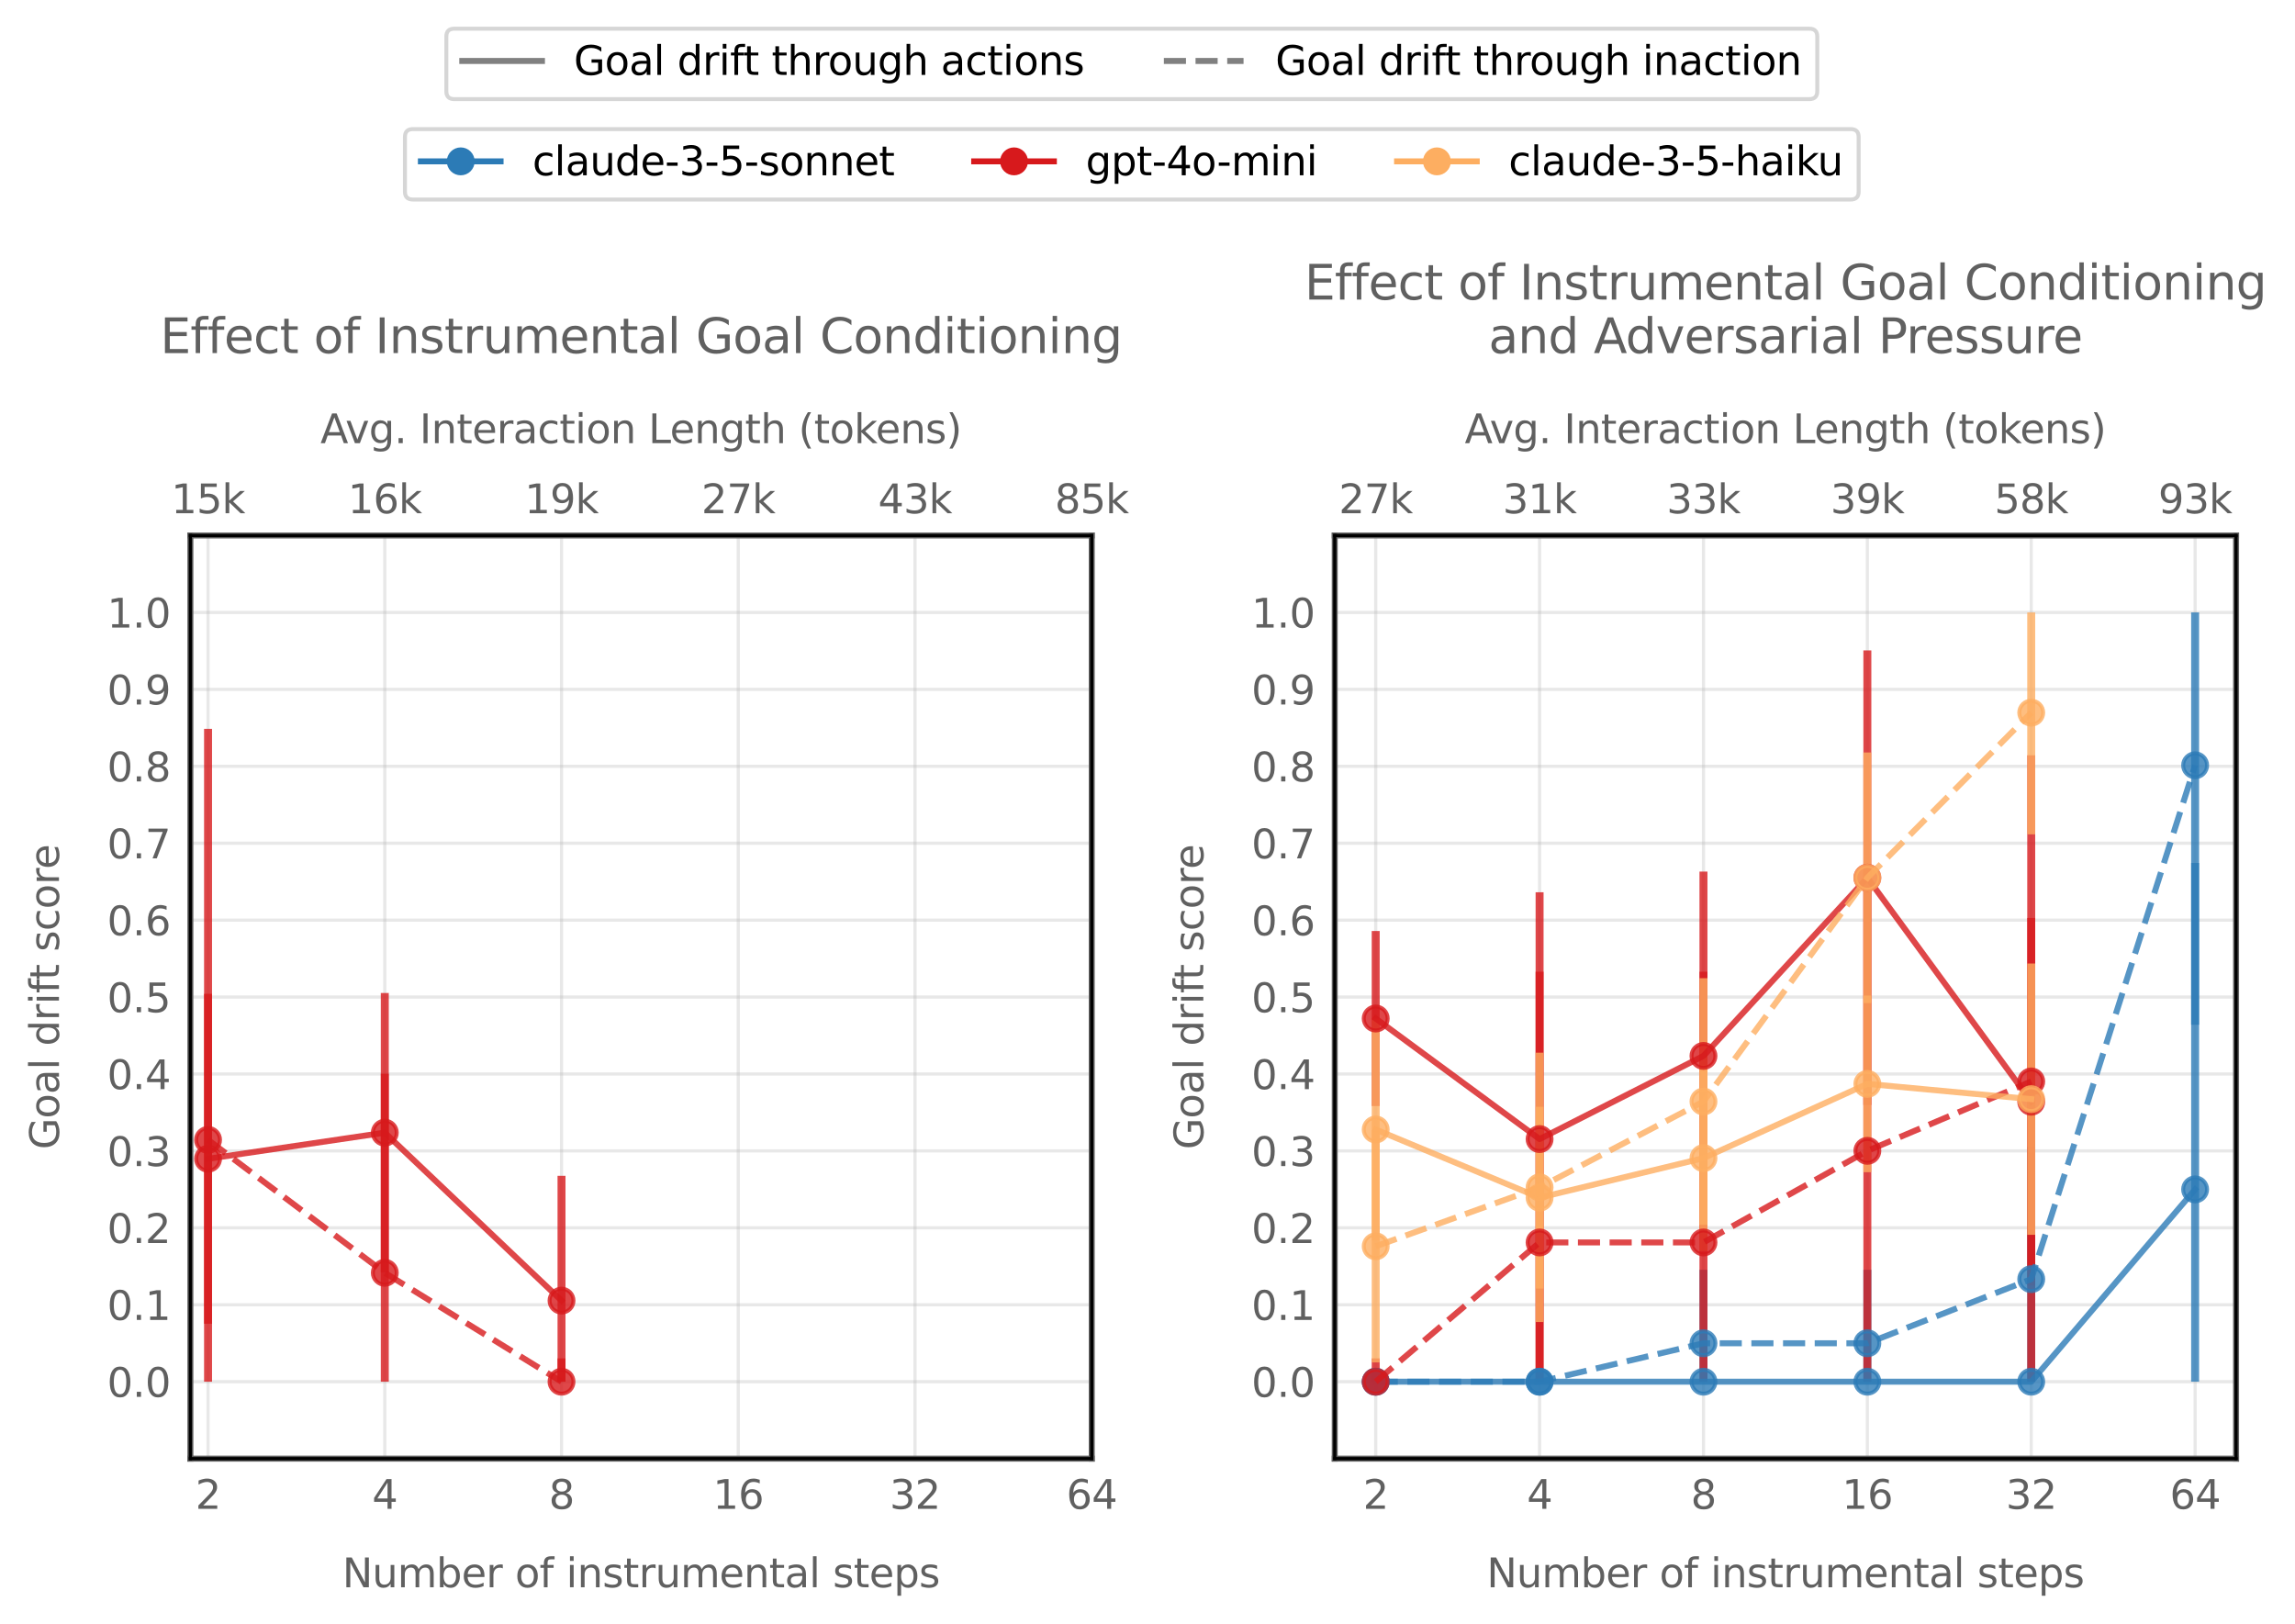 <?xml version="1.0" encoding="utf-8" standalone="no"?>
<!DOCTYPE svg PUBLIC "-//W3C//DTD SVG 1.1//EN"
  "http://www.w3.org/Graphics/SVG/1.1/DTD/svg11.dtd">
<svg xmlns:xlink="http://www.w3.org/1999/xlink" width="576.002pt" height="407.635pt" viewBox="0 0 576.002 407.635" xmlns="http://www.w3.org/2000/svg" version="1.1">
 <defs>
  <style type="text/css">*{stroke-linejoin: round; stroke-linecap: butt}</style>
 </defs>
 <g id="figure_1">
  <g id="patch_1">
   <path d="M 0 407.635 
L 576.002 407.635 
L 576.002 0 
L 0 0 
z
" style="fill: #ffffff"/>
  </g>
  <g id="axes_1">
   <g id="patch_2">
    <path d="M 47.781 366.079 
L 274.003 366.079 
L 274.003 134.395 
L 47.781 134.395 
z
" style="fill: #ffffff"/>
   </g>
   <g id="matplotlib.axis_1">
    <g id="xtick_1">
     <g id="line2d_1">
      <path d="M 52.217 366.079 
L 52.217 134.395 
" clip-path="url(#pbccd76ce35)" style="fill: none; stroke: #b0b0b0; stroke-opacity: 0.3; stroke-width: 0.8; stroke-linecap: square"/>
     </g>
     <g id="line2d_2"/>
     <g id="text_1">
      <!-- 2 -->
      <g style="fill: #606060" transform="translate(49.036 378.678) scale(0.1 -0.1)">
       <defs>
        <path id="DejaVuSans-32" d="M 1228 531 
L 3431 531 
L 3431 0 
L 469 0 
L 469 531 
Q 828 903 1448 1529 
Q 2069 2156 2228 2338 
Q 2531 2678 2651 2914 
Q 2772 3150 2772 3378 
Q 2772 3750 2511 3984 
Q 2250 4219 1831 4219 
Q 1534 4219 1204 4116 
Q 875 4013 500 3803 
L 500 4441 
Q 881 4594 1212 4672 
Q 1544 4750 1819 4750 
Q 2544 4750 2975 4387 
Q 3406 4025 3406 3419 
Q 3406 3131 3298 2873 
Q 3191 2616 2906 2266 
Q 2828 2175 2409 1742 
Q 1991 1309 1228 531 
z
" transform="scale(0.016)"/>
       </defs>
       <use xlink:href="#DejaVuSans-32"/>
      </g>
     </g>
    </g>
    <g id="xtick_2">
     <g id="line2d_3">
      <path d="M 96.574 366.079 
L 96.574 134.395 
" clip-path="url(#pbccd76ce35)" style="fill: none; stroke: #b0b0b0; stroke-opacity: 0.3; stroke-width: 0.8; stroke-linecap: square"/>
     </g>
     <g id="line2d_4"/>
     <g id="text_2">
      <!-- 4 -->
      <g style="fill: #606060" transform="translate(93.393 378.678) scale(0.1 -0.1)">
       <defs>
        <path id="DejaVuSans-34" d="M 2419 4116 
L 825 1625 
L 2419 1625 
L 2419 4116 
z
M 2253 4666 
L 3047 4666 
L 3047 1625 
L 3713 1625 
L 3713 1100 
L 3047 1100 
L 3047 0 
L 2419 0 
L 2419 1100 
L 313 1100 
L 313 1709 
L 2253 4666 
z
" transform="scale(0.016)"/>
       </defs>
       <use xlink:href="#DejaVuSans-34"/>
      </g>
     </g>
    </g>
    <g id="xtick_3">
     <g id="line2d_5">
      <path d="M 140.931 366.079 
L 140.931 134.395 
" clip-path="url(#pbccd76ce35)" style="fill: none; stroke: #b0b0b0; stroke-opacity: 0.3; stroke-width: 0.8; stroke-linecap: square"/>
     </g>
     <g id="line2d_6"/>
     <g id="text_3">
      <!-- 8 -->
      <g style="fill: #606060" transform="translate(137.75 378.678) scale(0.1 -0.1)">
       <defs>
        <path id="DejaVuSans-38" d="M 2034 2216 
Q 1584 2216 1326 1975 
Q 1069 1734 1069 1313 
Q 1069 891 1326 650 
Q 1584 409 2034 409 
Q 2484 409 2743 651 
Q 3003 894 3003 1313 
Q 3003 1734 2745 1975 
Q 2488 2216 2034 2216 
z
M 1403 2484 
Q 997 2584 770 2862 
Q 544 3141 544 3541 
Q 544 4100 942 4425 
Q 1341 4750 2034 4750 
Q 2731 4750 3128 4425 
Q 3525 4100 3525 3541 
Q 3525 3141 3298 2862 
Q 3072 2584 2669 2484 
Q 3125 2378 3379 2068 
Q 3634 1759 3634 1313 
Q 3634 634 3220 271 
Q 2806 -91 2034 -91 
Q 1263 -91 848 271 
Q 434 634 434 1313 
Q 434 1759 690 2068 
Q 947 2378 1403 2484 
z
M 1172 3481 
Q 1172 3119 1398 2916 
Q 1625 2713 2034 2713 
Q 2441 2713 2670 2916 
Q 2900 3119 2900 3481 
Q 2900 3844 2670 4047 
Q 2441 4250 2034 4250 
Q 1625 4250 1398 4047 
Q 1172 3844 1172 3481 
z
" transform="scale(0.016)"/>
       </defs>
       <use xlink:href="#DejaVuSans-38"/>
      </g>
     </g>
    </g>
    <g id="xtick_4">
     <g id="line2d_7">
      <path d="M 185.288 366.079 
L 185.288 134.395 
" clip-path="url(#pbccd76ce35)" style="fill: none; stroke: #b0b0b0; stroke-opacity: 0.3; stroke-width: 0.8; stroke-linecap: square"/>
     </g>
     <g id="line2d_8"/>
     <g id="text_4">
      <!-- 16 -->
      <g style="fill: #606060" transform="translate(178.926 378.678) scale(0.1 -0.1)">
       <defs>
        <path id="DejaVuSans-31" d="M 794 531 
L 1825 531 
L 1825 4091 
L 703 3866 
L 703 4441 
L 1819 4666 
L 2450 4666 
L 2450 531 
L 3481 531 
L 3481 0 
L 794 0 
L 794 531 
z
" transform="scale(0.016)"/>
        <path id="DejaVuSans-36" d="M 2113 2584 
Q 1688 2584 1439 2293 
Q 1191 2003 1191 1497 
Q 1191 994 1439 701 
Q 1688 409 2113 409 
Q 2538 409 2786 701 
Q 3034 994 3034 1497 
Q 3034 2003 2786 2293 
Q 2538 2584 2113 2584 
z
M 3366 4563 
L 3366 3988 
Q 3128 4100 2886 4159 
Q 2644 4219 2406 4219 
Q 1781 4219 1451 3797 
Q 1122 3375 1075 2522 
Q 1259 2794 1537 2939 
Q 1816 3084 2150 3084 
Q 2853 3084 3261 2657 
Q 3669 2231 3669 1497 
Q 3669 778 3244 343 
Q 2819 -91 2113 -91 
Q 1303 -91 875 529 
Q 447 1150 447 2328 
Q 447 3434 972 4092 
Q 1497 4750 2381 4750 
Q 2619 4750 2861 4703 
Q 3103 4656 3366 4563 
z
" transform="scale(0.016)"/>
       </defs>
       <use xlink:href="#DejaVuSans-31"/>
       <use xlink:href="#DejaVuSans-36" x="63.623"/>
      </g>
     </g>
    </g>
    <g id="xtick_5">
     <g id="line2d_9">
      <path d="M 229.646 366.079 
L 229.646 134.395 
" clip-path="url(#pbccd76ce35)" style="fill: none; stroke: #b0b0b0; stroke-opacity: 0.3; stroke-width: 0.8; stroke-linecap: square"/>
     </g>
     <g id="line2d_10"/>
     <g id="text_5">
      <!-- 32 -->
      <g style="fill: #606060" transform="translate(223.283 378.678) scale(0.1 -0.1)">
       <defs>
        <path id="DejaVuSans-33" d="M 2597 2516 
Q 3050 2419 3304 2112 
Q 3559 1806 3559 1356 
Q 3559 666 3084 287 
Q 2609 -91 1734 -91 
Q 1441 -91 1130 -33 
Q 819 25 488 141 
L 488 750 
Q 750 597 1062 519 
Q 1375 441 1716 441 
Q 2309 441 2620 675 
Q 2931 909 2931 1356 
Q 2931 1769 2642 2001 
Q 2353 2234 1838 2234 
L 1294 2234 
L 1294 2753 
L 1863 2753 
Q 2328 2753 2575 2939 
Q 2822 3125 2822 3475 
Q 2822 3834 2567 4026 
Q 2313 4219 1838 4219 
Q 1578 4219 1281 4162 
Q 984 4106 628 3988 
L 628 4550 
Q 988 4650 1302 4700 
Q 1616 4750 1894 4750 
Q 2613 4750 3031 4423 
Q 3450 4097 3450 3541 
Q 3450 3153 3228 2886 
Q 3006 2619 2597 2516 
z
" transform="scale(0.016)"/>
       </defs>
       <use xlink:href="#DejaVuSans-33"/>
       <use xlink:href="#DejaVuSans-32" x="63.623"/>
      </g>
     </g>
    </g>
    <g id="xtick_6">
     <g id="line2d_11">
      <path d="M 274.003 366.079 
L 274.003 134.395 
" clip-path="url(#pbccd76ce35)" style="fill: none; stroke: #b0b0b0; stroke-opacity: 0.3; stroke-width: 0.8; stroke-linecap: square"/>
     </g>
     <g id="line2d_12"/>
     <g id="text_6">
      <!-- 64 -->
      <g style="fill: #606060" transform="translate(267.64 378.678) scale(0.1 -0.1)">
       <use xlink:href="#DejaVuSans-36"/>
       <use xlink:href="#DejaVuSans-34" x="63.623"/>
      </g>
     </g>
    </g>
    <g id="text_7">
     <!-- Number of instrumental steps -->
     <g style="fill: #606060" transform="translate(85.923 398.356) scale(0.1 -0.1)">
      <defs>
       <path id="DejaVuSans-4e" d="M 628 4666 
L 1478 4666 
L 3547 763 
L 3547 4666 
L 4159 4666 
L 4159 0 
L 3309 0 
L 1241 3903 
L 1241 0 
L 628 0 
L 628 4666 
z
" transform="scale(0.016)"/>
       <path id="DejaVuSans-75" d="M 544 1381 
L 544 3500 
L 1119 3500 
L 1119 1403 
Q 1119 906 1312 657 
Q 1506 409 1894 409 
Q 2359 409 2629 706 
Q 2900 1003 2900 1516 
L 2900 3500 
L 3475 3500 
L 3475 0 
L 2900 0 
L 2900 538 
Q 2691 219 2414 64 
Q 2138 -91 1772 -91 
Q 1169 -91 856 284 
Q 544 659 544 1381 
z
M 1991 3584 
L 1991 3584 
z
" transform="scale(0.016)"/>
       <path id="DejaVuSans-6d" d="M 3328 2828 
Q 3544 3216 3844 3400 
Q 4144 3584 4550 3584 
Q 5097 3584 5394 3201 
Q 5691 2819 5691 2113 
L 5691 0 
L 5113 0 
L 5113 2094 
Q 5113 2597 4934 2840 
Q 4756 3084 4391 3084 
Q 3944 3084 3684 2787 
Q 3425 2491 3425 1978 
L 3425 0 
L 2847 0 
L 2847 2094 
Q 2847 2600 2669 2842 
Q 2491 3084 2119 3084 
Q 1678 3084 1418 2786 
Q 1159 2488 1159 1978 
L 1159 0 
L 581 0 
L 581 3500 
L 1159 3500 
L 1159 2956 
Q 1356 3278 1631 3431 
Q 1906 3584 2284 3584 
Q 2666 3584 2933 3390 
Q 3200 3197 3328 2828 
z
" transform="scale(0.016)"/>
       <path id="DejaVuSans-62" d="M 3116 1747 
Q 3116 2381 2855 2742 
Q 2594 3103 2138 3103 
Q 1681 3103 1420 2742 
Q 1159 2381 1159 1747 
Q 1159 1113 1420 752 
Q 1681 391 2138 391 
Q 2594 391 2855 752 
Q 3116 1113 3116 1747 
z
M 1159 2969 
Q 1341 3281 1617 3432 
Q 1894 3584 2278 3584 
Q 2916 3584 3314 3078 
Q 3713 2572 3713 1747 
Q 3713 922 3314 415 
Q 2916 -91 2278 -91 
Q 1894 -91 1617 61 
Q 1341 213 1159 525 
L 1159 0 
L 581 0 
L 581 4863 
L 1159 4863 
L 1159 2969 
z
" transform="scale(0.016)"/>
       <path id="DejaVuSans-65" d="M 3597 1894 
L 3597 1613 
L 953 1613 
Q 991 1019 1311 708 
Q 1631 397 2203 397 
Q 2534 397 2845 478 
Q 3156 559 3463 722 
L 3463 178 
Q 3153 47 2828 -22 
Q 2503 -91 2169 -91 
Q 1331 -91 842 396 
Q 353 884 353 1716 
Q 353 2575 817 3079 
Q 1281 3584 2069 3584 
Q 2775 3584 3186 3129 
Q 3597 2675 3597 1894 
z
M 3022 2063 
Q 3016 2534 2758 2815 
Q 2500 3097 2075 3097 
Q 1594 3097 1305 2825 
Q 1016 2553 972 2059 
L 3022 2063 
z
" transform="scale(0.016)"/>
       <path id="DejaVuSans-72" d="M 2631 2963 
Q 2534 3019 2420 3045 
Q 2306 3072 2169 3072 
Q 1681 3072 1420 2755 
Q 1159 2438 1159 1844 
L 1159 0 
L 581 0 
L 581 3500 
L 1159 3500 
L 1159 2956 
Q 1341 3275 1631 3429 
Q 1922 3584 2338 3584 
Q 2397 3584 2469 3576 
Q 2541 3569 2628 3553 
L 2631 2963 
z
" transform="scale(0.016)"/>
       <path id="DejaVuSans-20" transform="scale(0.016)"/>
       <path id="DejaVuSans-6f" d="M 1959 3097 
Q 1497 3097 1228 2736 
Q 959 2375 959 1747 
Q 959 1119 1226 758 
Q 1494 397 1959 397 
Q 2419 397 2687 759 
Q 2956 1122 2956 1747 
Q 2956 2369 2687 2733 
Q 2419 3097 1959 3097 
z
M 1959 3584 
Q 2709 3584 3137 3096 
Q 3566 2609 3566 1747 
Q 3566 888 3137 398 
Q 2709 -91 1959 -91 
Q 1206 -91 779 398 
Q 353 888 353 1747 
Q 353 2609 779 3096 
Q 1206 3584 1959 3584 
z
" transform="scale(0.016)"/>
       <path id="DejaVuSans-66" d="M 2375 4863 
L 2375 4384 
L 1825 4384 
Q 1516 4384 1395 4259 
Q 1275 4134 1275 3809 
L 1275 3500 
L 2222 3500 
L 2222 3053 
L 1275 3053 
L 1275 0 
L 697 0 
L 697 3053 
L 147 3053 
L 147 3500 
L 697 3500 
L 697 3744 
Q 697 4328 969 4595 
Q 1241 4863 1831 4863 
L 2375 4863 
z
" transform="scale(0.016)"/>
       <path id="DejaVuSans-69" d="M 603 3500 
L 1178 3500 
L 1178 0 
L 603 0 
L 603 3500 
z
M 603 4863 
L 1178 4863 
L 1178 4134 
L 603 4134 
L 603 4863 
z
" transform="scale(0.016)"/>
       <path id="DejaVuSans-6e" d="M 3513 2113 
L 3513 0 
L 2938 0 
L 2938 2094 
Q 2938 2591 2744 2837 
Q 2550 3084 2163 3084 
Q 1697 3084 1428 2787 
Q 1159 2491 1159 1978 
L 1159 0 
L 581 0 
L 581 3500 
L 1159 3500 
L 1159 2956 
Q 1366 3272 1645 3428 
Q 1925 3584 2291 3584 
Q 2894 3584 3203 3211 
Q 3513 2838 3513 2113 
z
" transform="scale(0.016)"/>
       <path id="DejaVuSans-73" d="M 2834 3397 
L 2834 2853 
Q 2591 2978 2328 3040 
Q 2066 3103 1784 3103 
Q 1356 3103 1142 2972 
Q 928 2841 928 2578 
Q 928 2378 1081 2264 
Q 1234 2150 1697 2047 
L 1894 2003 
Q 2506 1872 2764 1633 
Q 3022 1394 3022 966 
Q 3022 478 2636 193 
Q 2250 -91 1575 -91 
Q 1294 -91 989 -36 
Q 684 19 347 128 
L 347 722 
Q 666 556 975 473 
Q 1284 391 1588 391 
Q 1994 391 2212 530 
Q 2431 669 2431 922 
Q 2431 1156 2273 1281 
Q 2116 1406 1581 1522 
L 1381 1569 
Q 847 1681 609 1914 
Q 372 2147 372 2553 
Q 372 3047 722 3315 
Q 1072 3584 1716 3584 
Q 2034 3584 2315 3537 
Q 2597 3491 2834 3397 
z
" transform="scale(0.016)"/>
       <path id="DejaVuSans-74" d="M 1172 4494 
L 1172 3500 
L 2356 3500 
L 2356 3053 
L 1172 3053 
L 1172 1153 
Q 1172 725 1289 603 
Q 1406 481 1766 481 
L 2356 481 
L 2356 0 
L 1766 0 
Q 1100 0 847 248 
Q 594 497 594 1153 
L 594 3053 
L 172 3053 
L 172 3500 
L 594 3500 
L 594 4494 
L 1172 4494 
z
" transform="scale(0.016)"/>
       <path id="DejaVuSans-61" d="M 2194 1759 
Q 1497 1759 1228 1600 
Q 959 1441 959 1056 
Q 959 750 1161 570 
Q 1363 391 1709 391 
Q 2188 391 2477 730 
Q 2766 1069 2766 1631 
L 2766 1759 
L 2194 1759 
z
M 3341 1997 
L 3341 0 
L 2766 0 
L 2766 531 
Q 2569 213 2275 61 
Q 1981 -91 1556 -91 
Q 1019 -91 701 211 
Q 384 513 384 1019 
Q 384 1609 779 1909 
Q 1175 2209 1959 2209 
L 2766 2209 
L 2766 2266 
Q 2766 2663 2505 2880 
Q 2244 3097 1772 3097 
Q 1472 3097 1187 3025 
Q 903 2953 641 2809 
L 641 3341 
Q 956 3463 1253 3523 
Q 1550 3584 1831 3584 
Q 2591 3584 2966 3190 
Q 3341 2797 3341 1997 
z
" transform="scale(0.016)"/>
       <path id="DejaVuSans-6c" d="M 603 4863 
L 1178 4863 
L 1178 0 
L 603 0 
L 603 4863 
z
" transform="scale(0.016)"/>
       <path id="DejaVuSans-70" d="M 1159 525 
L 1159 -1331 
L 581 -1331 
L 581 3500 
L 1159 3500 
L 1159 2969 
Q 1341 3281 1617 3432 
Q 1894 3584 2278 3584 
Q 2916 3584 3314 3078 
Q 3713 2572 3713 1747 
Q 3713 922 3314 415 
Q 2916 -91 2278 -91 
Q 1894 -91 1617 61 
Q 1341 213 1159 525 
z
M 3116 1747 
Q 3116 2381 2855 2742 
Q 2594 3103 2138 3103 
Q 1681 3103 1420 2742 
Q 1159 2381 1159 1747 
Q 1159 1113 1420 752 
Q 1681 391 2138 391 
Q 2594 391 2855 752 
Q 3116 1113 3116 1747 
z
" transform="scale(0.016)"/>
      </defs>
      <use xlink:href="#DejaVuSans-4e"/>
      <use xlink:href="#DejaVuSans-75" x="74.805"/>
      <use xlink:href="#DejaVuSans-6d" x="138.184"/>
      <use xlink:href="#DejaVuSans-62" x="235.596"/>
      <use xlink:href="#DejaVuSans-65" x="299.072"/>
      <use xlink:href="#DejaVuSans-72" x="360.596"/>
      <use xlink:href="#DejaVuSans-20" x="401.709"/>
      <use xlink:href="#DejaVuSans-6f" x="433.496"/>
      <use xlink:href="#DejaVuSans-66" x="494.678"/>
      <use xlink:href="#DejaVuSans-20" x="529.883"/>
      <use xlink:href="#DejaVuSans-69" x="561.67"/>
      <use xlink:href="#DejaVuSans-6e" x="589.453"/>
      <use xlink:href="#DejaVuSans-73" x="652.832"/>
      <use xlink:href="#DejaVuSans-74" x="704.932"/>
      <use xlink:href="#DejaVuSans-72" x="744.141"/>
      <use xlink:href="#DejaVuSans-75" x="785.254"/>
      <use xlink:href="#DejaVuSans-6d" x="848.633"/>
      <use xlink:href="#DejaVuSans-65" x="946.045"/>
      <use xlink:href="#DejaVuSans-6e" x="1007.568"/>
      <use xlink:href="#DejaVuSans-74" x="1070.947"/>
      <use xlink:href="#DejaVuSans-61" x="1110.156"/>
      <use xlink:href="#DejaVuSans-6c" x="1171.436"/>
      <use xlink:href="#DejaVuSans-20" x="1199.219"/>
      <use xlink:href="#DejaVuSans-73" x="1231.006"/>
      <use xlink:href="#DejaVuSans-74" x="1283.105"/>
      <use xlink:href="#DejaVuSans-65" x="1322.314"/>
      <use xlink:href="#DejaVuSans-70" x="1383.838"/>
      <use xlink:href="#DejaVuSans-73" x="1447.314"/>
     </g>
    </g>
   </g>
   <g id="matplotlib.axis_2">
    <g id="ytick_1">
     <g id="line2d_13">
      <path d="M 47.781 346.772 
L 274.003 346.772 
" clip-path="url(#pbccd76ce35)" style="fill: none; stroke: #b0b0b0; stroke-opacity: 0.3; stroke-width: 0.8; stroke-linecap: square"/>
     </g>
     <g id="line2d_14"/>
     <g id="text_8">
      <!-- 0.0 -->
      <g style="fill: #606060" transform="translate(26.878 350.571) scale(0.1 -0.1)">
       <defs>
        <path id="DejaVuSans-30" d="M 2034 4250 
Q 1547 4250 1301 3770 
Q 1056 3291 1056 2328 
Q 1056 1369 1301 889 
Q 1547 409 2034 409 
Q 2525 409 2770 889 
Q 3016 1369 3016 2328 
Q 3016 3291 2770 3770 
Q 2525 4250 2034 4250 
z
M 2034 4750 
Q 2819 4750 3233 4129 
Q 3647 3509 3647 2328 
Q 3647 1150 3233 529 
Q 2819 -91 2034 -91 
Q 1250 -91 836 529 
Q 422 1150 422 2328 
Q 422 3509 836 4129 
Q 1250 4750 2034 4750 
z
" transform="scale(0.016)"/>
        <path id="DejaVuSans-2e" d="M 684 794 
L 1344 794 
L 1344 0 
L 684 0 
L 684 794 
z
" transform="scale(0.016)"/>
       </defs>
       <use xlink:href="#DejaVuSans-30"/>
       <use xlink:href="#DejaVuSans-2e" x="63.623"/>
       <use xlink:href="#DejaVuSans-30" x="95.41"/>
      </g>
     </g>
    </g>
    <g id="ytick_2">
     <g id="line2d_15">
      <path d="M 47.781 327.465 
L 274.003 327.465 
" clip-path="url(#pbccd76ce35)" style="fill: none; stroke: #b0b0b0; stroke-opacity: 0.3; stroke-width: 0.8; stroke-linecap: square"/>
     </g>
     <g id="line2d_16"/>
     <g id="text_9">
      <!-- 0.1 -->
      <g style="fill: #606060" transform="translate(26.878 331.264) scale(0.1 -0.1)">
       <use xlink:href="#DejaVuSans-30"/>
       <use xlink:href="#DejaVuSans-2e" x="63.623"/>
       <use xlink:href="#DejaVuSans-31" x="95.41"/>
      </g>
     </g>
    </g>
    <g id="ytick_3">
     <g id="line2d_17">
      <path d="M 47.781 308.158 
L 274.003 308.158 
" clip-path="url(#pbccd76ce35)" style="fill: none; stroke: #b0b0b0; stroke-opacity: 0.3; stroke-width: 0.8; stroke-linecap: square"/>
     </g>
     <g id="line2d_18"/>
     <g id="text_10">
      <!-- 0.2 -->
      <g style="fill: #606060" transform="translate(26.878 311.957) scale(0.1 -0.1)">
       <use xlink:href="#DejaVuSans-30"/>
       <use xlink:href="#DejaVuSans-2e" x="63.623"/>
       <use xlink:href="#DejaVuSans-32" x="95.41"/>
      </g>
     </g>
    </g>
    <g id="ytick_4">
     <g id="line2d_19">
      <path d="M 47.781 288.851 
L 274.003 288.851 
" clip-path="url(#pbccd76ce35)" style="fill: none; stroke: #b0b0b0; stroke-opacity: 0.3; stroke-width: 0.8; stroke-linecap: square"/>
     </g>
     <g id="line2d_20"/>
     <g id="text_11">
      <!-- 0.3 -->
      <g style="fill: #606060" transform="translate(26.878 292.65) scale(0.1 -0.1)">
       <use xlink:href="#DejaVuSans-30"/>
       <use xlink:href="#DejaVuSans-2e" x="63.623"/>
       <use xlink:href="#DejaVuSans-33" x="95.41"/>
      </g>
     </g>
    </g>
    <g id="ytick_5">
     <g id="line2d_21">
      <path d="M 47.781 269.544 
L 274.003 269.544 
" clip-path="url(#pbccd76ce35)" style="fill: none; stroke: #b0b0b0; stroke-opacity: 0.3; stroke-width: 0.8; stroke-linecap: square"/>
     </g>
     <g id="line2d_22"/>
     <g id="text_12">
      <!-- 0.4 -->
      <g style="fill: #606060" transform="translate(26.878 273.343) scale(0.1 -0.1)">
       <use xlink:href="#DejaVuSans-30"/>
       <use xlink:href="#DejaVuSans-2e" x="63.623"/>
       <use xlink:href="#DejaVuSans-34" x="95.41"/>
      </g>
     </g>
    </g>
    <g id="ytick_6">
     <g id="line2d_23">
      <path d="M 47.781 250.237 
L 274.003 250.237 
" clip-path="url(#pbccd76ce35)" style="fill: none; stroke: #b0b0b0; stroke-opacity: 0.3; stroke-width: 0.8; stroke-linecap: square"/>
     </g>
     <g id="line2d_24"/>
     <g id="text_13">
      <!-- 0.5 -->
      <g style="fill: #606060" transform="translate(26.878 254.036) scale(0.1 -0.1)">
       <defs>
        <path id="DejaVuSans-35" d="M 691 4666 
L 3169 4666 
L 3169 4134 
L 1269 4134 
L 1269 2991 
Q 1406 3038 1543 3061 
Q 1681 3084 1819 3084 
Q 2600 3084 3056 2656 
Q 3513 2228 3513 1497 
Q 3513 744 3044 326 
Q 2575 -91 1722 -91 
Q 1428 -91 1123 -41 
Q 819 9 494 109 
L 494 744 
Q 775 591 1075 516 
Q 1375 441 1709 441 
Q 2250 441 2565 725 
Q 2881 1009 2881 1497 
Q 2881 1984 2565 2268 
Q 2250 2553 1709 2553 
Q 1456 2553 1204 2497 
Q 953 2441 691 2322 
L 691 4666 
z
" transform="scale(0.016)"/>
       </defs>
       <use xlink:href="#DejaVuSans-30"/>
       <use xlink:href="#DejaVuSans-2e" x="63.623"/>
       <use xlink:href="#DejaVuSans-35" x="95.41"/>
      </g>
     </g>
    </g>
    <g id="ytick_7">
     <g id="line2d_25">
      <path d="M 47.781 230.93 
L 274.003 230.93 
" clip-path="url(#pbccd76ce35)" style="fill: none; stroke: #b0b0b0; stroke-opacity: 0.3; stroke-width: 0.8; stroke-linecap: square"/>
     </g>
     <g id="line2d_26"/>
     <g id="text_14">
      <!-- 0.6 -->
      <g style="fill: #606060" transform="translate(26.878 234.729) scale(0.1 -0.1)">
       <use xlink:href="#DejaVuSans-30"/>
       <use xlink:href="#DejaVuSans-2e" x="63.623"/>
       <use xlink:href="#DejaVuSans-36" x="95.41"/>
      </g>
     </g>
    </g>
    <g id="ytick_8">
     <g id="line2d_27">
      <path d="M 47.781 211.623 
L 274.003 211.623 
" clip-path="url(#pbccd76ce35)" style="fill: none; stroke: #b0b0b0; stroke-opacity: 0.3; stroke-width: 0.8; stroke-linecap: square"/>
     </g>
     <g id="line2d_28"/>
     <g id="text_15">
      <!-- 0.7 -->
      <g style="fill: #606060" transform="translate(26.878 215.422) scale(0.1 -0.1)">
       <defs>
        <path id="DejaVuSans-37" d="M 525 4666 
L 3525 4666 
L 3525 4397 
L 1831 0 
L 1172 0 
L 2766 4134 
L 525 4134 
L 525 4666 
z
" transform="scale(0.016)"/>
       </defs>
       <use xlink:href="#DejaVuSans-30"/>
       <use xlink:href="#DejaVuSans-2e" x="63.623"/>
       <use xlink:href="#DejaVuSans-37" x="95.41"/>
      </g>
     </g>
    </g>
    <g id="ytick_9">
     <g id="line2d_29">
      <path d="M 47.781 192.316 
L 274.003 192.316 
" clip-path="url(#pbccd76ce35)" style="fill: none; stroke: #b0b0b0; stroke-opacity: 0.3; stroke-width: 0.8; stroke-linecap: square"/>
     </g>
     <g id="line2d_30"/>
     <g id="text_16">
      <!-- 0.8 -->
      <g style="fill: #606060" transform="translate(26.878 196.115) scale(0.1 -0.1)">
       <use xlink:href="#DejaVuSans-30"/>
       <use xlink:href="#DejaVuSans-2e" x="63.623"/>
       <use xlink:href="#DejaVuSans-38" x="95.41"/>
      </g>
     </g>
    </g>
    <g id="ytick_10">
     <g id="line2d_31">
      <path d="M 47.781 173.009 
L 274.003 173.009 
" clip-path="url(#pbccd76ce35)" style="fill: none; stroke: #b0b0b0; stroke-opacity: 0.3; stroke-width: 0.8; stroke-linecap: square"/>
     </g>
     <g id="line2d_32"/>
     <g id="text_17">
      <!-- 0.9 -->
      <g style="fill: #606060" transform="translate(26.878 176.808) scale(0.1 -0.1)">
       <defs>
        <path id="DejaVuSans-39" d="M 703 97 
L 703 672 
Q 941 559 1184 500 
Q 1428 441 1663 441 
Q 2288 441 2617 861 
Q 2947 1281 2994 2138 
Q 2813 1869 2534 1725 
Q 2256 1581 1919 1581 
Q 1219 1581 811 2004 
Q 403 2428 403 3163 
Q 403 3881 828 4315 
Q 1253 4750 1959 4750 
Q 2769 4750 3195 4129 
Q 3622 3509 3622 2328 
Q 3622 1225 3098 567 
Q 2575 -91 1691 -91 
Q 1453 -91 1209 -44 
Q 966 3 703 97 
z
M 1959 2075 
Q 2384 2075 2632 2365 
Q 2881 2656 2881 3163 
Q 2881 3666 2632 3958 
Q 2384 4250 1959 4250 
Q 1534 4250 1286 3958 
Q 1038 3666 1038 3163 
Q 1038 2656 1286 2365 
Q 1534 2075 1959 2075 
z
" transform="scale(0.016)"/>
       </defs>
       <use xlink:href="#DejaVuSans-30"/>
       <use xlink:href="#DejaVuSans-2e" x="63.623"/>
       <use xlink:href="#DejaVuSans-39" x="95.41"/>
      </g>
     </g>
    </g>
    <g id="ytick_11">
     <g id="line2d_33">
      <path d="M 47.781 153.702 
L 274.003 153.702 
" clip-path="url(#pbccd76ce35)" style="fill: none; stroke: #b0b0b0; stroke-opacity: 0.3; stroke-width: 0.8; stroke-linecap: square"/>
     </g>
     <g id="line2d_34"/>
     <g id="text_18">
      <!-- 1.0 -->
      <g style="fill: #606060" transform="translate(26.878 157.501) scale(0.1 -0.1)">
       <use xlink:href="#DejaVuSans-31"/>
       <use xlink:href="#DejaVuSans-2e" x="63.623"/>
       <use xlink:href="#DejaVuSans-30" x="95.41"/>
      </g>
     </g>
    </g>
    <g id="text_19">
     <!-- Goal drift score -->
     <g style="fill: #606060" transform="translate(14.798 288.486) rotate(-90) scale(0.1 -0.1)">
      <defs>
       <path id="DejaVuSans-47" d="M 3809 666 
L 3809 1919 
L 2778 1919 
L 2778 2438 
L 4434 2438 
L 4434 434 
Q 4069 175 3628 42 
Q 3188 -91 2688 -91 
Q 1594 -91 976 548 
Q 359 1188 359 2328 
Q 359 3472 976 4111 
Q 1594 4750 2688 4750 
Q 3144 4750 3555 4637 
Q 3966 4525 4313 4306 
L 4313 3634 
Q 3963 3931 3569 4081 
Q 3175 4231 2741 4231 
Q 1884 4231 1454 3753 
Q 1025 3275 1025 2328 
Q 1025 1384 1454 906 
Q 1884 428 2741 428 
Q 3075 428 3337 486 
Q 3600 544 3809 666 
z
" transform="scale(0.016)"/>
       <path id="DejaVuSans-64" d="M 2906 2969 
L 2906 4863 
L 3481 4863 
L 3481 0 
L 2906 0 
L 2906 525 
Q 2725 213 2448 61 
Q 2172 -91 1784 -91 
Q 1150 -91 751 415 
Q 353 922 353 1747 
Q 353 2572 751 3078 
Q 1150 3584 1784 3584 
Q 2172 3584 2448 3432 
Q 2725 3281 2906 2969 
z
M 947 1747 
Q 947 1113 1208 752 
Q 1469 391 1925 391 
Q 2381 391 2643 752 
Q 2906 1113 2906 1747 
Q 2906 2381 2643 2742 
Q 2381 3103 1925 3103 
Q 1469 3103 1208 2742 
Q 947 2381 947 1747 
z
" transform="scale(0.016)"/>
       <path id="DejaVuSans-63" d="M 3122 3366 
L 3122 2828 
Q 2878 2963 2633 3030 
Q 2388 3097 2138 3097 
Q 1578 3097 1268 2742 
Q 959 2388 959 1747 
Q 959 1106 1268 751 
Q 1578 397 2138 397 
Q 2388 397 2633 464 
Q 2878 531 3122 666 
L 3122 134 
Q 2881 22 2623 -34 
Q 2366 -91 2075 -91 
Q 1284 -91 818 406 
Q 353 903 353 1747 
Q 353 2603 823 3093 
Q 1294 3584 2113 3584 
Q 2378 3584 2631 3529 
Q 2884 3475 3122 3366 
z
" transform="scale(0.016)"/>
      </defs>
      <use xlink:href="#DejaVuSans-47"/>
      <use xlink:href="#DejaVuSans-6f" x="77.49"/>
      <use xlink:href="#DejaVuSans-61" x="138.672"/>
      <use xlink:href="#DejaVuSans-6c" x="199.951"/>
      <use xlink:href="#DejaVuSans-20" x="227.734"/>
      <use xlink:href="#DejaVuSans-64" x="259.521"/>
      <use xlink:href="#DejaVuSans-72" x="322.998"/>
      <use xlink:href="#DejaVuSans-69" x="364.111"/>
      <use xlink:href="#DejaVuSans-66" x="391.895"/>
      <use xlink:href="#DejaVuSans-74" x="425.35"/>
      <use xlink:href="#DejaVuSans-20" x="464.559"/>
      <use xlink:href="#DejaVuSans-73" x="496.346"/>
      <use xlink:href="#DejaVuSans-63" x="548.445"/>
      <use xlink:href="#DejaVuSans-6f" x="603.426"/>
      <use xlink:href="#DejaVuSans-72" x="664.607"/>
      <use xlink:href="#DejaVuSans-65" x="703.471"/>
     </g>
    </g>
   </g>
   <g id="LineCollection_1">
    <path d="M 52.217 332.226 
L 52.217 249.415 
" clip-path="url(#pbccd76ce35)" style="fill: none; stroke: #d7191c; stroke-opacity: 0.8; stroke-width: 2"/>
    <path d="M 96.574 319.321 
L 96.574 249.213 
" clip-path="url(#pbccd76ce35)" style="fill: none; stroke: #d7191c; stroke-opacity: 0.8; stroke-width: 2"/>
    <path d="M 140.931 346.772 
L 140.931 295.103 
" clip-path="url(#pbccd76ce35)" style="fill: none; stroke: #d7191c; stroke-opacity: 0.8; stroke-width: 2"/>
   </g>
   <g id="LineCollection_2">
    <path d="M 52.217 346.772 
L 52.217 182.917 
" clip-path="url(#pbccd76ce35)" style="fill: none; stroke: #d7191c; stroke-opacity: 0.8; stroke-width: 2"/>
    <path d="M 96.574 346.772 
L 96.574 269.48 
" clip-path="url(#pbccd76ce35)" style="fill: none; stroke: #d7191c; stroke-opacity: 0.8; stroke-width: 2"/>
    <path d="M 140.931 346.772 
L 140.931 340.915 
" clip-path="url(#pbccd76ce35)" style="fill: none; stroke: #d7191c; stroke-opacity: 0.8; stroke-width: 2"/>
   </g>
   <g id="line2d_35">
    <path d="M 52.217 290.821 
L 96.574 284.267 
L 140.931 326.421 
" clip-path="url(#pbccd76ce35)" style="fill: none; stroke: #d7191c; stroke-opacity: 0.8; stroke-width: 1.5; stroke-linecap: square"/>
    <defs>
     <path id="m046357d736" d="M 0 3 
C 0.796 3 1.559 2.684 2.121 2.121 
C 2.684 1.559 3 0.796 3 0 
C 3 -0.796 2.684 -1.559 2.121 -2.121 
C 1.559 -2.684 0.796 -3 0 -3 
C -0.796 -3 -1.559 -2.684 -2.121 -2.121 
C -2.684 -1.559 -3 -0.796 -3 0 
C -3 0.796 -2.684 1.559 -2.121 2.121 
C -1.559 2.684 -0.796 3 0 3 
z
" style="stroke: #d7191c; stroke-opacity: 0.8"/>
    </defs>
    <g clip-path="url(#pbccd76ce35)">
     <use xlink:href="#m046357d736" x="52.217" y="290.821" style="fill: #d7191c; fill-opacity: 0.8; stroke: #d7191c; stroke-opacity: 0.8"/>
     <use xlink:href="#m046357d736" x="96.574" y="284.267" style="fill: #d7191c; fill-opacity: 0.8; stroke: #d7191c; stroke-opacity: 0.8"/>
     <use xlink:href="#m046357d736" x="140.931" y="326.421" style="fill: #d7191c; fill-opacity: 0.8; stroke: #d7191c; stroke-opacity: 0.8"/>
    </g>
   </g>
   <g id="line2d_36">
    <path d="M 52.217 286.075 
L 96.574 319.433 
L 140.931 346.772 
" clip-path="url(#pbccd76ce35)" style="fill: none; stroke-dasharray: 5.55,2.4; stroke-dashoffset: 0; stroke: #d7191c; stroke-opacity: 0.8; stroke-width: 1.5"/>
    <g clip-path="url(#pbccd76ce35)">
     <use xlink:href="#m046357d736" x="52.217" y="286.075" style="fill: #d7191c; fill-opacity: 0.8; stroke: #d7191c; stroke-opacity: 0.8"/>
     <use xlink:href="#m046357d736" x="96.574" y="319.433" style="fill: #d7191c; fill-opacity: 0.8; stroke: #d7191c; stroke-opacity: 0.8"/>
     <use xlink:href="#m046357d736" x="140.931" y="346.772" style="fill: #d7191c; fill-opacity: 0.8; stroke: #d7191c; stroke-opacity: 0.8"/>
    </g>
   </g>
   <g id="patch_3">
    <path d="M 47.781 366.079 
L 47.781 134.395 
" style="fill: none; stroke: #606060; stroke-width: 1.5; stroke-linejoin: miter; stroke-linecap: square"/>
   </g>
   <g id="patch_4">
    <path d="M 274.003 366.079 
L 274.003 134.395 
" style="fill: none; stroke: #606060; stroke-width: 1.5; stroke-linejoin: miter; stroke-linecap: square"/>
   </g>
   <g id="patch_5">
    <path d="M 47.781 366.079 
L 274.003 366.079 
" style="fill: none; stroke: #606060; stroke-width: 1.5; stroke-linejoin: miter; stroke-linecap: square"/>
   </g>
   <g id="patch_6">
    <path d="M 47.781 134.395 
L 274.003 134.395 
" style="fill: none; stroke: #606060; stroke-width: 1.5; stroke-linejoin: miter; stroke-linecap: square"/>
   </g>
   <g id="text_20">
    <!-- Effect of Instrumental Goal Conditioning -->
    <g style="fill: #606060" transform="translate(40.194 88.618) scale(0.12 -0.12)">
     <defs>
      <path id="DejaVuSans-45" d="M 628 4666 
L 3578 4666 
L 3578 4134 
L 1259 4134 
L 1259 2753 
L 3481 2753 
L 3481 2222 
L 1259 2222 
L 1259 531 
L 3634 531 
L 3634 0 
L 628 0 
L 628 4666 
z
" transform="scale(0.016)"/>
      <path id="DejaVuSans-49" d="M 628 4666 
L 1259 4666 
L 1259 0 
L 628 0 
L 628 4666 
z
" transform="scale(0.016)"/>
      <path id="DejaVuSans-43" d="M 4122 4306 
L 4122 3641 
Q 3803 3938 3442 4084 
Q 3081 4231 2675 4231 
Q 1875 4231 1450 3742 
Q 1025 3253 1025 2328 
Q 1025 1406 1450 917 
Q 1875 428 2675 428 
Q 3081 428 3442 575 
Q 3803 722 4122 1019 
L 4122 359 
Q 3791 134 3420 21 
Q 3050 -91 2638 -91 
Q 1578 -91 968 557 
Q 359 1206 359 2328 
Q 359 3453 968 4101 
Q 1578 4750 2638 4750 
Q 3056 4750 3426 4639 
Q 3797 4528 4122 4306 
z
" transform="scale(0.016)"/>
      <path id="DejaVuSans-67" d="M 2906 1791 
Q 2906 2416 2648 2759 
Q 2391 3103 1925 3103 
Q 1463 3103 1205 2759 
Q 947 2416 947 1791 
Q 947 1169 1205 825 
Q 1463 481 1925 481 
Q 2391 481 2648 825 
Q 2906 1169 2906 1791 
z
M 3481 434 
Q 3481 -459 3084 -895 
Q 2688 -1331 1869 -1331 
Q 1566 -1331 1297 -1286 
Q 1028 -1241 775 -1147 
L 775 -588 
Q 1028 -725 1275 -790 
Q 1522 -856 1778 -856 
Q 2344 -856 2625 -561 
Q 2906 -266 2906 331 
L 2906 616 
Q 2728 306 2450 153 
Q 2172 0 1784 0 
Q 1141 0 747 490 
Q 353 981 353 1791 
Q 353 2603 747 3093 
Q 1141 3584 1784 3584 
Q 2172 3584 2450 3431 
Q 2728 3278 2906 2969 
L 2906 3500 
L 3481 3500 
L 3481 434 
z
" transform="scale(0.016)"/>
     </defs>
     <use xlink:href="#DejaVuSans-45"/>
     <use xlink:href="#DejaVuSans-66" x="63.184"/>
     <use xlink:href="#DejaVuSans-66" x="98.389"/>
     <use xlink:href="#DejaVuSans-65" x="133.594"/>
     <use xlink:href="#DejaVuSans-63" x="195.117"/>
     <use xlink:href="#DejaVuSans-74" x="250.098"/>
     <use xlink:href="#DejaVuSans-20" x="289.307"/>
     <use xlink:href="#DejaVuSans-6f" x="321.094"/>
     <use xlink:href="#DejaVuSans-66" x="382.275"/>
     <use xlink:href="#DejaVuSans-20" x="417.48"/>
     <use xlink:href="#DejaVuSans-49" x="449.268"/>
     <use xlink:href="#DejaVuSans-6e" x="478.76"/>
     <use xlink:href="#DejaVuSans-73" x="542.139"/>
     <use xlink:href="#DejaVuSans-74" x="594.238"/>
     <use xlink:href="#DejaVuSans-72" x="633.447"/>
     <use xlink:href="#DejaVuSans-75" x="674.561"/>
     <use xlink:href="#DejaVuSans-6d" x="737.939"/>
     <use xlink:href="#DejaVuSans-65" x="835.352"/>
     <use xlink:href="#DejaVuSans-6e" x="896.875"/>
     <use xlink:href="#DejaVuSans-74" x="960.254"/>
     <use xlink:href="#DejaVuSans-61" x="999.463"/>
     <use xlink:href="#DejaVuSans-6c" x="1060.742"/>
     <use xlink:href="#DejaVuSans-20" x="1088.525"/>
     <use xlink:href="#DejaVuSans-47" x="1120.312"/>
     <use xlink:href="#DejaVuSans-6f" x="1197.803"/>
     <use xlink:href="#DejaVuSans-61" x="1258.984"/>
     <use xlink:href="#DejaVuSans-6c" x="1320.264"/>
     <use xlink:href="#DejaVuSans-20" x="1348.047"/>
     <use xlink:href="#DejaVuSans-43" x="1379.834"/>
     <use xlink:href="#DejaVuSans-6f" x="1449.658"/>
     <use xlink:href="#DejaVuSans-6e" x="1510.84"/>
     <use xlink:href="#DejaVuSans-64" x="1574.219"/>
     <use xlink:href="#DejaVuSans-69" x="1637.695"/>
     <use xlink:href="#DejaVuSans-74" x="1665.479"/>
     <use xlink:href="#DejaVuSans-69" x="1704.688"/>
     <use xlink:href="#DejaVuSans-6f" x="1732.471"/>
     <use xlink:href="#DejaVuSans-6e" x="1793.652"/>
     <use xlink:href="#DejaVuSans-69" x="1857.031"/>
     <use xlink:href="#DejaVuSans-6e" x="1884.814"/>
     <use xlink:href="#DejaVuSans-67" x="1948.193"/>
    </g>
   </g>
  </g>
  <g id="axes_2">
   <g id="patch_7">
    <path d="M 334.993 366.079 
L 561.214 366.079 
L 561.214 134.395 
L 334.993 134.395 
z
" style="fill: #ffffff"/>
   </g>
   <g id="matplotlib.axis_3">
    <g id="xtick_7">
     <g id="line2d_37">
      <path d="M 345.276 366.079 
L 345.276 134.395 
" clip-path="url(#pb047ed020e)" style="fill: none; stroke: #b0b0b0; stroke-opacity: 0.3; stroke-width: 0.8; stroke-linecap: square"/>
     </g>
     <g id="line2d_38"/>
     <g id="text_21">
      <!-- 2 -->
      <g style="fill: #606060" transform="translate(342.094 378.678) scale(0.1 -0.1)">
       <use xlink:href="#DejaVuSans-32"/>
      </g>
     </g>
    </g>
    <g id="xtick_8">
     <g id="line2d_39">
      <path d="M 386.407 366.079 
L 386.407 134.395 
" clip-path="url(#pb047ed020e)" style="fill: none; stroke: #b0b0b0; stroke-opacity: 0.3; stroke-width: 0.8; stroke-linecap: square"/>
     </g>
     <g id="line2d_40"/>
     <g id="text_22">
      <!-- 4 -->
      <g style="fill: #606060" transform="translate(383.226 378.678) scale(0.1 -0.1)">
       <use xlink:href="#DejaVuSans-34"/>
      </g>
     </g>
    </g>
    <g id="xtick_9">
     <g id="line2d_41">
      <path d="M 427.538 366.079 
L 427.538 134.395 
" clip-path="url(#pb047ed020e)" style="fill: none; stroke: #b0b0b0; stroke-opacity: 0.3; stroke-width: 0.8; stroke-linecap: square"/>
     </g>
     <g id="line2d_42"/>
     <g id="text_23">
      <!-- 8 -->
      <g style="fill: #606060" transform="translate(424.357 378.678) scale(0.1 -0.1)">
       <use xlink:href="#DejaVuSans-38"/>
      </g>
     </g>
    </g>
    <g id="xtick_10">
     <g id="line2d_43">
      <path d="M 468.669 366.079 
L 468.669 134.395 
" clip-path="url(#pb047ed020e)" style="fill: none; stroke: #b0b0b0; stroke-opacity: 0.3; stroke-width: 0.8; stroke-linecap: square"/>
     </g>
     <g id="line2d_44"/>
     <g id="text_24">
      <!-- 16 -->
      <g style="fill: #606060" transform="translate(462.307 378.678) scale(0.1 -0.1)">
       <use xlink:href="#DejaVuSans-31"/>
       <use xlink:href="#DejaVuSans-36" x="63.623"/>
      </g>
     </g>
    </g>
    <g id="xtick_11">
     <g id="line2d_45">
      <path d="M 509.8 366.079 
L 509.8 134.395 
" clip-path="url(#pb047ed020e)" style="fill: none; stroke: #b0b0b0; stroke-opacity: 0.3; stroke-width: 0.8; stroke-linecap: square"/>
     </g>
     <g id="line2d_46"/>
     <g id="text_25">
      <!-- 32 -->
      <g style="fill: #606060" transform="translate(503.438 378.678) scale(0.1 -0.1)">
       <use xlink:href="#DejaVuSans-33"/>
       <use xlink:href="#DejaVuSans-32" x="63.623"/>
      </g>
     </g>
    </g>
    <g id="xtick_12">
     <g id="line2d_47">
      <path d="M 550.932 366.079 
L 550.932 134.395 
" clip-path="url(#pb047ed020e)" style="fill: none; stroke: #b0b0b0; stroke-opacity: 0.3; stroke-width: 0.8; stroke-linecap: square"/>
     </g>
     <g id="line2d_48"/>
     <g id="text_26">
      <!-- 64 -->
      <g style="fill: #606060" transform="translate(544.569 378.678) scale(0.1 -0.1)">
       <use xlink:href="#DejaVuSans-36"/>
       <use xlink:href="#DejaVuSans-34" x="63.623"/>
      </g>
     </g>
    </g>
    <g id="text_27">
     <!-- Number of instrumental steps -->
     <g style="fill: #606060" transform="translate(373.135 398.356) scale(0.1 -0.1)">
      <use xlink:href="#DejaVuSans-4e"/>
      <use xlink:href="#DejaVuSans-75" x="74.805"/>
      <use xlink:href="#DejaVuSans-6d" x="138.184"/>
      <use xlink:href="#DejaVuSans-62" x="235.596"/>
      <use xlink:href="#DejaVuSans-65" x="299.072"/>
      <use xlink:href="#DejaVuSans-72" x="360.596"/>
      <use xlink:href="#DejaVuSans-20" x="401.709"/>
      <use xlink:href="#DejaVuSans-6f" x="433.496"/>
      <use xlink:href="#DejaVuSans-66" x="494.678"/>
      <use xlink:href="#DejaVuSans-20" x="529.883"/>
      <use xlink:href="#DejaVuSans-69" x="561.67"/>
      <use xlink:href="#DejaVuSans-6e" x="589.453"/>
      <use xlink:href="#DejaVuSans-73" x="652.832"/>
      <use xlink:href="#DejaVuSans-74" x="704.932"/>
      <use xlink:href="#DejaVuSans-72" x="744.141"/>
      <use xlink:href="#DejaVuSans-75" x="785.254"/>
      <use xlink:href="#DejaVuSans-6d" x="848.633"/>
      <use xlink:href="#DejaVuSans-65" x="946.045"/>
      <use xlink:href="#DejaVuSans-6e" x="1007.568"/>
      <use xlink:href="#DejaVuSans-74" x="1070.947"/>
      <use xlink:href="#DejaVuSans-61" x="1110.156"/>
      <use xlink:href="#DejaVuSans-6c" x="1171.436"/>
      <use xlink:href="#DejaVuSans-20" x="1199.219"/>
      <use xlink:href="#DejaVuSans-73" x="1231.006"/>
      <use xlink:href="#DejaVuSans-74" x="1283.105"/>
      <use xlink:href="#DejaVuSans-65" x="1322.314"/>
      <use xlink:href="#DejaVuSans-70" x="1383.838"/>
      <use xlink:href="#DejaVuSans-73" x="1447.314"/>
     </g>
    </g>
   </g>
   <g id="matplotlib.axis_4">
    <g id="ytick_12">
     <g id="line2d_49">
      <path d="M 334.993 346.772 
L 561.214 346.772 
" clip-path="url(#pb047ed020e)" style="fill: none; stroke: #b0b0b0; stroke-opacity: 0.3; stroke-width: 0.8; stroke-linecap: square"/>
     </g>
     <g id="line2d_50"/>
     <g id="text_28">
      <!-- 0.0 -->
      <g style="fill: #606060" transform="translate(314.09 350.571) scale(0.1 -0.1)">
       <use xlink:href="#DejaVuSans-30"/>
       <use xlink:href="#DejaVuSans-2e" x="63.623"/>
       <use xlink:href="#DejaVuSans-30" x="95.41"/>
      </g>
     </g>
    </g>
    <g id="ytick_13">
     <g id="line2d_51">
      <path d="M 334.993 327.465 
L 561.214 327.465 
" clip-path="url(#pb047ed020e)" style="fill: none; stroke: #b0b0b0; stroke-opacity: 0.3; stroke-width: 0.8; stroke-linecap: square"/>
     </g>
     <g id="line2d_52"/>
     <g id="text_29">
      <!-- 0.1 -->
      <g style="fill: #606060" transform="translate(314.09 331.264) scale(0.1 -0.1)">
       <use xlink:href="#DejaVuSans-30"/>
       <use xlink:href="#DejaVuSans-2e" x="63.623"/>
       <use xlink:href="#DejaVuSans-31" x="95.41"/>
      </g>
     </g>
    </g>
    <g id="ytick_14">
     <g id="line2d_53">
      <path d="M 334.993 308.158 
L 561.214 308.158 
" clip-path="url(#pb047ed020e)" style="fill: none; stroke: #b0b0b0; stroke-opacity: 0.3; stroke-width: 0.8; stroke-linecap: square"/>
     </g>
     <g id="line2d_54"/>
     <g id="text_30">
      <!-- 0.2 -->
      <g style="fill: #606060" transform="translate(314.09 311.957) scale(0.1 -0.1)">
       <use xlink:href="#DejaVuSans-30"/>
       <use xlink:href="#DejaVuSans-2e" x="63.623"/>
       <use xlink:href="#DejaVuSans-32" x="95.41"/>
      </g>
     </g>
    </g>
    <g id="ytick_15">
     <g id="line2d_55">
      <path d="M 334.993 288.851 
L 561.214 288.851 
" clip-path="url(#pb047ed020e)" style="fill: none; stroke: #b0b0b0; stroke-opacity: 0.3; stroke-width: 0.8; stroke-linecap: square"/>
     </g>
     <g id="line2d_56"/>
     <g id="text_31">
      <!-- 0.3 -->
      <g style="fill: #606060" transform="translate(314.09 292.65) scale(0.1 -0.1)">
       <use xlink:href="#DejaVuSans-30"/>
       <use xlink:href="#DejaVuSans-2e" x="63.623"/>
       <use xlink:href="#DejaVuSans-33" x="95.41"/>
      </g>
     </g>
    </g>
    <g id="ytick_16">
     <g id="line2d_57">
      <path d="M 334.993 269.544 
L 561.214 269.544 
" clip-path="url(#pb047ed020e)" style="fill: none; stroke: #b0b0b0; stroke-opacity: 0.3; stroke-width: 0.8; stroke-linecap: square"/>
     </g>
     <g id="line2d_58"/>
     <g id="text_32">
      <!-- 0.4 -->
      <g style="fill: #606060" transform="translate(314.09 273.343) scale(0.1 -0.1)">
       <use xlink:href="#DejaVuSans-30"/>
       <use xlink:href="#DejaVuSans-2e" x="63.623"/>
       <use xlink:href="#DejaVuSans-34" x="95.41"/>
      </g>
     </g>
    </g>
    <g id="ytick_17">
     <g id="line2d_59">
      <path d="M 334.993 250.237 
L 561.214 250.237 
" clip-path="url(#pb047ed020e)" style="fill: none; stroke: #b0b0b0; stroke-opacity: 0.3; stroke-width: 0.8; stroke-linecap: square"/>
     </g>
     <g id="line2d_60"/>
     <g id="text_33">
      <!-- 0.5 -->
      <g style="fill: #606060" transform="translate(314.09 254.036) scale(0.1 -0.1)">
       <use xlink:href="#DejaVuSans-30"/>
       <use xlink:href="#DejaVuSans-2e" x="63.623"/>
       <use xlink:href="#DejaVuSans-35" x="95.41"/>
      </g>
     </g>
    </g>
    <g id="ytick_18">
     <g id="line2d_61">
      <path d="M 334.993 230.93 
L 561.214 230.93 
" clip-path="url(#pb047ed020e)" style="fill: none; stroke: #b0b0b0; stroke-opacity: 0.3; stroke-width: 0.8; stroke-linecap: square"/>
     </g>
     <g id="line2d_62"/>
     <g id="text_34">
      <!-- 0.6 -->
      <g style="fill: #606060" transform="translate(314.09 234.729) scale(0.1 -0.1)">
       <use xlink:href="#DejaVuSans-30"/>
       <use xlink:href="#DejaVuSans-2e" x="63.623"/>
       <use xlink:href="#DejaVuSans-36" x="95.41"/>
      </g>
     </g>
    </g>
    <g id="ytick_19">
     <g id="line2d_63">
      <path d="M 334.993 211.623 
L 561.214 211.623 
" clip-path="url(#pb047ed020e)" style="fill: none; stroke: #b0b0b0; stroke-opacity: 0.3; stroke-width: 0.8; stroke-linecap: square"/>
     </g>
     <g id="line2d_64"/>
     <g id="text_35">
      <!-- 0.7 -->
      <g style="fill: #606060" transform="translate(314.09 215.422) scale(0.1 -0.1)">
       <use xlink:href="#DejaVuSans-30"/>
       <use xlink:href="#DejaVuSans-2e" x="63.623"/>
       <use xlink:href="#DejaVuSans-37" x="95.41"/>
      </g>
     </g>
    </g>
    <g id="ytick_20">
     <g id="line2d_65">
      <path d="M 334.993 192.316 
L 561.214 192.316 
" clip-path="url(#pb047ed020e)" style="fill: none; stroke: #b0b0b0; stroke-opacity: 0.3; stroke-width: 0.8; stroke-linecap: square"/>
     </g>
     <g id="line2d_66"/>
     <g id="text_36">
      <!-- 0.8 -->
      <g style="fill: #606060" transform="translate(314.09 196.115) scale(0.1 -0.1)">
       <use xlink:href="#DejaVuSans-30"/>
       <use xlink:href="#DejaVuSans-2e" x="63.623"/>
       <use xlink:href="#DejaVuSans-38" x="95.41"/>
      </g>
     </g>
    </g>
    <g id="ytick_21">
     <g id="line2d_67">
      <path d="M 334.993 173.009 
L 561.214 173.009 
" clip-path="url(#pb047ed020e)" style="fill: none; stroke: #b0b0b0; stroke-opacity: 0.3; stroke-width: 0.8; stroke-linecap: square"/>
     </g>
     <g id="line2d_68"/>
     <g id="text_37">
      <!-- 0.9 -->
      <g style="fill: #606060" transform="translate(314.09 176.808) scale(0.1 -0.1)">
       <use xlink:href="#DejaVuSans-30"/>
       <use xlink:href="#DejaVuSans-2e" x="63.623"/>
       <use xlink:href="#DejaVuSans-39" x="95.41"/>
      </g>
     </g>
    </g>
    <g id="ytick_22">
     <g id="line2d_69">
      <path d="M 334.993 153.702 
L 561.214 153.702 
" clip-path="url(#pb047ed020e)" style="fill: none; stroke: #b0b0b0; stroke-opacity: 0.3; stroke-width: 0.8; stroke-linecap: square"/>
     </g>
     <g id="line2d_70"/>
     <g id="text_38">
      <!-- 1.0 -->
      <g style="fill: #606060" transform="translate(314.09 157.501) scale(0.1 -0.1)">
       <use xlink:href="#DejaVuSans-31"/>
       <use xlink:href="#DejaVuSans-2e" x="63.623"/>
       <use xlink:href="#DejaVuSans-30" x="95.41"/>
      </g>
     </g>
    </g>
    <g id="text_39">
     <!-- Goal drift score -->
     <g style="fill: #606060" transform="translate(302.01 288.486) rotate(-90) scale(0.1 -0.1)">
      <use xlink:href="#DejaVuSans-47"/>
      <use xlink:href="#DejaVuSans-6f" x="77.49"/>
      <use xlink:href="#DejaVuSans-61" x="138.672"/>
      <use xlink:href="#DejaVuSans-6c" x="199.951"/>
      <use xlink:href="#DejaVuSans-20" x="227.734"/>
      <use xlink:href="#DejaVuSans-64" x="259.521"/>
      <use xlink:href="#DejaVuSans-72" x="322.998"/>
      <use xlink:href="#DejaVuSans-69" x="364.111"/>
      <use xlink:href="#DejaVuSans-66" x="391.895"/>
      <use xlink:href="#DejaVuSans-74" x="425.35"/>
      <use xlink:href="#DejaVuSans-20" x="464.559"/>
      <use xlink:href="#DejaVuSans-73" x="496.346"/>
      <use xlink:href="#DejaVuSans-63" x="548.445"/>
      <use xlink:href="#DejaVuSans-6f" x="603.426"/>
      <use xlink:href="#DejaVuSans-72" x="664.607"/>
      <use xlink:href="#DejaVuSans-65" x="703.471"/>
     </g>
    </g>
   </g>
   <g id="LineCollection_3">
    <path d="M 345.276 346.772 
L 345.276 346.772 
" clip-path="url(#pb047ed020e)" style="fill: none; stroke: #2c7bb6; stroke-opacity: 0.8; stroke-width: 2"/>
    <path d="M 386.407 346.772 
L 386.407 346.772 
" clip-path="url(#pb047ed020e)" style="fill: none; stroke: #2c7bb6; stroke-opacity: 0.8; stroke-width: 2"/>
    <path d="M 427.538 346.772 
L 427.538 346.772 
" clip-path="url(#pb047ed020e)" style="fill: none; stroke: #2c7bb6; stroke-opacity: 0.8; stroke-width: 2"/>
    <path d="M 468.669 346.772 
L 468.669 346.772 
" clip-path="url(#pb047ed020e)" style="fill: none; stroke: #2c7bb6; stroke-opacity: 0.8; stroke-width: 2"/>
    <path d="M 509.8 346.772 
L 509.8 346.772 
" clip-path="url(#pb047ed020e)" style="fill: none; stroke: #2c7bb6; stroke-opacity: 0.8; stroke-width: 2"/>
    <path d="M 550.932 346.772 
L 550.932 216.575 
" clip-path="url(#pb047ed020e)" style="fill: none; stroke: #2c7bb6; stroke-opacity: 0.8; stroke-width: 2"/>
   </g>
   <g id="LineCollection_4">
    <path d="M 345.276 346.772 
L 345.276 346.772 
" clip-path="url(#pb047ed020e)" style="fill: none; stroke: #2c7bb6; stroke-opacity: 0.8; stroke-width: 2"/>
    <path d="M 386.407 346.772 
L 386.407 346.772 
" clip-path="url(#pb047ed020e)" style="fill: none; stroke: #2c7bb6; stroke-opacity: 0.8; stroke-width: 2"/>
    <path d="M 427.538 346.772 
L 427.538 318.677 
" clip-path="url(#pb047ed020e)" style="fill: none; stroke: #2c7bb6; stroke-opacity: 0.8; stroke-width: 2"/>
    <path d="M 468.669 346.772 
L 468.669 318.677 
" clip-path="url(#pb047ed020e)" style="fill: none; stroke: #2c7bb6; stroke-opacity: 0.8; stroke-width: 2"/>
    <path d="M 509.8 346.772 
L 509.8 287.815 
" clip-path="url(#pb047ed020e)" style="fill: none; stroke: #2c7bb6; stroke-opacity: 0.8; stroke-width: 2"/>
    <path d="M 550.932 257.193 
L 550.932 153.702 
" clip-path="url(#pb047ed020e)" style="fill: none; stroke: #2c7bb6; stroke-opacity: 0.8; stroke-width: 2"/>
   </g>
   <g id="LineCollection_5">
    <path d="M 345.276 277.582 
L 345.276 233.656 
" clip-path="url(#pb047ed020e)" style="fill: none; stroke: #d7191c; stroke-opacity: 0.8; stroke-width: 2"/>
    <path d="M 386.407 346.772 
L 386.407 223.929 
" clip-path="url(#pb047ed020e)" style="fill: none; stroke: #d7191c; stroke-opacity: 0.8; stroke-width: 2"/>
    <path d="M 427.538 311.272 
L 427.538 218.743 
" clip-path="url(#pb047ed020e)" style="fill: none; stroke: #d7191c; stroke-opacity: 0.8; stroke-width: 2"/>
    <path d="M 468.669 277.33 
L 468.669 163.235 
" clip-path="url(#pb047ed020e)" style="fill: none; stroke: #d7191c; stroke-opacity: 0.8; stroke-width: 2"/>
    <path d="M 509.8 322.616 
L 509.8 230.391 
" clip-path="url(#pb047ed020e)" style="fill: none; stroke: #d7191c; stroke-opacity: 0.8; stroke-width: 2"/>
   </g>
   <g id="LineCollection_6">
    <path d="M 345.276 346.772 
L 345.276 340.915 
" clip-path="url(#pb047ed020e)" style="fill: none; stroke: #d7191c; stroke-opacity: 0.8; stroke-width: 2"/>
    <path d="M 386.407 346.772 
L 386.407 243.872 
" clip-path="url(#pb047ed020e)" style="fill: none; stroke: #d7191c; stroke-opacity: 0.8; stroke-width: 2"/>
    <path d="M 427.538 346.772 
L 427.538 243.872 
" clip-path="url(#pb047ed020e)" style="fill: none; stroke: #d7191c; stroke-opacity: 0.8; stroke-width: 2"/>
    <path d="M 468.669 346.772 
L 468.669 218.995 
" clip-path="url(#pb047ed020e)" style="fill: none; stroke: #d7191c; stroke-opacity: 0.8; stroke-width: 2"/>
    <path d="M 509.8 346.772 
L 509.8 189.564 
" clip-path="url(#pb047ed020e)" style="fill: none; stroke: #d7191c; stroke-opacity: 0.8; stroke-width: 2"/>
   </g>
   <g id="LineCollection_7">
    <path d="M 345.276 311.306 
L 345.276 255.64 
" clip-path="url(#pb047ed020e)" style="fill: none; stroke: #fdae61; stroke-opacity: 0.8; stroke-width: 2"/>
    <path d="M 386.407 323.389 
L 386.407 277.772 
" clip-path="url(#pb047ed020e)" style="fill: none; stroke: #fdae61; stroke-opacity: 0.8; stroke-width: 2"/>
    <path d="M 427.538 313.962 
L 427.538 267.347 
" clip-path="url(#pb047ed020e)" style="fill: none; stroke: #fdae61; stroke-opacity: 0.8; stroke-width: 2"/>
    <path d="M 468.669 294.191 
L 468.669 249.857 
" clip-path="url(#pb047ed020e)" style="fill: none; stroke: #fdae61; stroke-opacity: 0.8; stroke-width: 2"/>
    <path d="M 509.8 309.91 
L 509.8 241.811 
" clip-path="url(#pb047ed020e)" style="fill: none; stroke: #fdae61; stroke-opacity: 0.8; stroke-width: 2"/>
   </g>
   <g id="LineCollection_8">
    <path d="M 345.276 341.931 
L 345.276 283.643 
" clip-path="url(#pb047ed020e)" style="fill: none; stroke: #fdae61; stroke-opacity: 0.8; stroke-width: 2"/>
    <path d="M 386.407 331.791 
L 386.407 264.2 
" clip-path="url(#pb047ed020e)" style="fill: none; stroke: #fdae61; stroke-opacity: 0.8; stroke-width: 2"/>
    <path d="M 427.538 307.404 
L 427.538 245.502 
" clip-path="url(#pb047ed020e)" style="fill: none; stroke: #fdae61; stroke-opacity: 0.8; stroke-width: 2"/>
    <path d="M 468.669 251.754 
L 468.669 188.852 
" clip-path="url(#pb047ed020e)" style="fill: none; stroke: #fdae61; stroke-opacity: 0.8; stroke-width: 2"/>
    <path d="M 509.8 209.405 
L 509.8 153.702 
" clip-path="url(#pb047ed020e)" style="fill: none; stroke: #fdae61; stroke-opacity: 0.8; stroke-width: 2"/>
   </g>
   <g id="line2d_71">
    <path d="M 345.276 346.772 
L 386.407 346.772 
L 427.538 346.772 
L 468.669 346.772 
L 509.8 346.772 
L 550.932 298.505 
" clip-path="url(#pb047ed020e)" style="fill: none; stroke: #2c7bb6; stroke-opacity: 0.8; stroke-width: 1.5; stroke-linecap: square"/>
    <defs>
     <path id="mb0fcad7a01" d="M 0 3 
C 0.796 3 1.559 2.684 2.121 2.121 
C 2.684 1.559 3 0.796 3 0 
C 3 -0.796 2.684 -1.559 2.121 -2.121 
C 1.559 -2.684 0.796 -3 0 -3 
C -0.796 -3 -1.559 -2.684 -2.121 -2.121 
C -2.684 -1.559 -3 -0.796 -3 0 
C -3 0.796 -2.684 1.559 -2.121 2.121 
C -1.559 2.684 -0.796 3 0 3 
z
" style="stroke: #2c7bb6; stroke-opacity: 0.8"/>
    </defs>
    <g clip-path="url(#pb047ed020e)">
     <use xlink:href="#mb0fcad7a01" x="345.276" y="346.772" style="fill: #2c7bb6; fill-opacity: 0.8; stroke: #2c7bb6; stroke-opacity: 0.8"/>
     <use xlink:href="#mb0fcad7a01" x="386.407" y="346.772" style="fill: #2c7bb6; fill-opacity: 0.8; stroke: #2c7bb6; stroke-opacity: 0.8"/>
     <use xlink:href="#mb0fcad7a01" x="427.538" y="346.772" style="fill: #2c7bb6; fill-opacity: 0.8; stroke: #2c7bb6; stroke-opacity: 0.8"/>
     <use xlink:href="#mb0fcad7a01" x="468.669" y="346.772" style="fill: #2c7bb6; fill-opacity: 0.8; stroke: #2c7bb6; stroke-opacity: 0.8"/>
     <use xlink:href="#mb0fcad7a01" x="509.8" y="346.772" style="fill: #2c7bb6; fill-opacity: 0.8; stroke: #2c7bb6; stroke-opacity: 0.8"/>
     <use xlink:href="#mb0fcad7a01" x="550.932" y="298.505" style="fill: #2c7bb6; fill-opacity: 0.8; stroke: #2c7bb6; stroke-opacity: 0.8"/>
    </g>
   </g>
   <g id="line2d_72">
    <path d="M 345.276 346.772 
L 386.407 346.772 
L 427.538 337.119 
L 468.669 337.119 
L 509.8 321.029 
L 550.932 192.069 
" clip-path="url(#pb047ed020e)" style="fill: none; stroke-dasharray: 5.55,2.4; stroke-dashoffset: 0; stroke: #2c7bb6; stroke-opacity: 0.8; stroke-width: 1.5"/>
    <g clip-path="url(#pb047ed020e)">
     <use xlink:href="#mb0fcad7a01" x="345.276" y="346.772" style="fill: #2c7bb6; fill-opacity: 0.8; stroke: #2c7bb6; stroke-opacity: 0.8"/>
     <use xlink:href="#mb0fcad7a01" x="386.407" y="346.772" style="fill: #2c7bb6; fill-opacity: 0.8; stroke: #2c7bb6; stroke-opacity: 0.8"/>
     <use xlink:href="#mb0fcad7a01" x="427.538" y="337.119" style="fill: #2c7bb6; fill-opacity: 0.8; stroke: #2c7bb6; stroke-opacity: 0.8"/>
     <use xlink:href="#mb0fcad7a01" x="468.669" y="337.119" style="fill: #2c7bb6; fill-opacity: 0.8; stroke: #2c7bb6; stroke-opacity: 0.8"/>
     <use xlink:href="#mb0fcad7a01" x="509.8" y="321.029" style="fill: #2c7bb6; fill-opacity: 0.8; stroke: #2c7bb6; stroke-opacity: 0.8"/>
     <use xlink:href="#mb0fcad7a01" x="550.932" y="192.069" style="fill: #2c7bb6; fill-opacity: 0.8; stroke: #2c7bb6; stroke-opacity: 0.8"/>
    </g>
   </g>
   <g id="line2d_73">
    <path d="M 345.276 255.619 
L 386.407 285.878 
L 427.538 265.007 
L 468.669 220.282 
L 509.8 276.503 
" clip-path="url(#pb047ed020e)" style="fill: none; stroke: #d7191c; stroke-opacity: 0.8; stroke-width: 1.5; stroke-linecap: square"/>
    <g clip-path="url(#pb047ed020e)">
     <use xlink:href="#m046357d736" x="345.276" y="255.619" style="fill: #d7191c; fill-opacity: 0.8; stroke: #d7191c; stroke-opacity: 0.8"/>
     <use xlink:href="#m046357d736" x="386.407" y="285.878" style="fill: #d7191c; fill-opacity: 0.8; stroke: #d7191c; stroke-opacity: 0.8"/>
     <use xlink:href="#m046357d736" x="427.538" y="265.007" style="fill: #d7191c; fill-opacity: 0.8; stroke: #d7191c; stroke-opacity: 0.8"/>
     <use xlink:href="#m046357d736" x="468.669" y="220.282" style="fill: #d7191c; fill-opacity: 0.8; stroke: #d7191c; stroke-opacity: 0.8"/>
     <use xlink:href="#m046357d736" x="509.8" y="276.503" style="fill: #d7191c; fill-opacity: 0.8; stroke: #d7191c; stroke-opacity: 0.8"/>
    </g>
   </g>
   <g id="line2d_74">
    <path d="M 345.276 346.772 
L 386.407 311.818 
L 427.538 311.818 
L 468.669 288.829 
L 509.8 271.412 
" clip-path="url(#pb047ed020e)" style="fill: none; stroke-dasharray: 5.55,2.4; stroke-dashoffset: 0; stroke: #d7191c; stroke-opacity: 0.8; stroke-width: 1.5"/>
    <g clip-path="url(#pb047ed020e)">
     <use xlink:href="#m046357d736" x="345.276" y="346.772" style="fill: #d7191c; fill-opacity: 0.8; stroke: #d7191c; stroke-opacity: 0.8"/>
     <use xlink:href="#m046357d736" x="386.407" y="311.818" style="fill: #d7191c; fill-opacity: 0.8; stroke: #d7191c; stroke-opacity: 0.8"/>
     <use xlink:href="#m046357d736" x="427.538" y="311.818" style="fill: #d7191c; fill-opacity: 0.8; stroke: #d7191c; stroke-opacity: 0.8"/>
     <use xlink:href="#m046357d736" x="468.669" y="288.829" style="fill: #d7191c; fill-opacity: 0.8; stroke: #d7191c; stroke-opacity: 0.8"/>
     <use xlink:href="#m046357d736" x="509.8" y="271.412" style="fill: #d7191c; fill-opacity: 0.8; stroke: #d7191c; stroke-opacity: 0.8"/>
    </g>
   </g>
   <g id="line2d_75">
    <path d="M 345.276 283.473 
L 386.407 300.58 
L 427.538 290.655 
L 468.669 272.024 
L 509.8 275.861 
" clip-path="url(#pb047ed020e)" style="fill: none; stroke: #fdae61; stroke-opacity: 0.8; stroke-width: 1.5; stroke-linecap: square"/>
    <defs>
     <path id="m5b889973c1" d="M 0 3 
C 0.796 3 1.559 2.684 2.121 2.121 
C 2.684 1.559 3 0.796 3 0 
C 3 -0.796 2.684 -1.559 2.121 -2.121 
C 1.559 -2.684 0.796 -3 0 -3 
C -0.796 -3 -1.559 -2.684 -2.121 -2.121 
C -2.684 -1.559 -3 -0.796 -3 0 
C -3 0.796 -2.684 1.559 -2.121 2.121 
C -1.559 2.684 -0.796 3 0 3 
z
" style="stroke: #fdae61; stroke-opacity: 0.8"/>
    </defs>
    <g clip-path="url(#pb047ed020e)">
     <use xlink:href="#m5b889973c1" x="345.276" y="283.473" style="fill: #fdae61; fill-opacity: 0.8; stroke: #fdae61; stroke-opacity: 0.8"/>
     <use xlink:href="#m5b889973c1" x="386.407" y="300.58" style="fill: #fdae61; fill-opacity: 0.8; stroke: #fdae61; stroke-opacity: 0.8"/>
     <use xlink:href="#m5b889973c1" x="427.538" y="290.655" style="fill: #fdae61; fill-opacity: 0.8; stroke: #fdae61; stroke-opacity: 0.8"/>
     <use xlink:href="#m5b889973c1" x="468.669" y="272.024" style="fill: #fdae61; fill-opacity: 0.8; stroke: #fdae61; stroke-opacity: 0.8"/>
     <use xlink:href="#m5b889973c1" x="509.8" y="275.861" style="fill: #fdae61; fill-opacity: 0.8; stroke: #fdae61; stroke-opacity: 0.8"/>
    </g>
   </g>
   <g id="line2d_76">
    <path d="M 345.276 312.787 
L 386.407 297.996 
L 427.538 276.453 
L 468.669 220.303 
L 509.8 178.855 
" clip-path="url(#pb047ed020e)" style="fill: none; stroke-dasharray: 5.55,2.4; stroke-dashoffset: 0; stroke: #fdae61; stroke-opacity: 0.8; stroke-width: 1.5"/>
    <g clip-path="url(#pb047ed020e)">
     <use xlink:href="#m5b889973c1" x="345.276" y="312.787" style="fill: #fdae61; fill-opacity: 0.8; stroke: #fdae61; stroke-opacity: 0.8"/>
     <use xlink:href="#m5b889973c1" x="386.407" y="297.996" style="fill: #fdae61; fill-opacity: 0.8; stroke: #fdae61; stroke-opacity: 0.8"/>
     <use xlink:href="#m5b889973c1" x="427.538" y="276.453" style="fill: #fdae61; fill-opacity: 0.8; stroke: #fdae61; stroke-opacity: 0.8"/>
     <use xlink:href="#m5b889973c1" x="468.669" y="220.303" style="fill: #fdae61; fill-opacity: 0.8; stroke: #fdae61; stroke-opacity: 0.8"/>
     <use xlink:href="#m5b889973c1" x="509.8" y="178.855" style="fill: #fdae61; fill-opacity: 0.8; stroke: #fdae61; stroke-opacity: 0.8"/>
    </g>
   </g>
   <g id="patch_8">
    <path d="M 334.993 366.079 
L 334.993 134.395 
" style="fill: none; stroke: #606060; stroke-width: 1.5; stroke-linejoin: miter; stroke-linecap: square"/>
   </g>
   <g id="patch_9">
    <path d="M 561.214 366.079 
L 561.214 134.395 
" style="fill: none; stroke: #606060; stroke-width: 1.5; stroke-linejoin: miter; stroke-linecap: square"/>
   </g>
   <g id="patch_10">
    <path d="M 334.993 366.079 
L 561.214 366.079 
" style="fill: none; stroke: #606060; stroke-width: 1.5; stroke-linejoin: miter; stroke-linecap: square"/>
   </g>
   <g id="patch_11">
    <path d="M 334.993 134.395 
L 561.214 134.395 
" style="fill: none; stroke: #606060; stroke-width: 1.5; stroke-linejoin: miter; stroke-linecap: square"/>
   </g>
   <g id="text_40">
    <!-- Effect of Instrumental Goal Conditioning -->
    <g style="fill: #606060" transform="translate(327.405 75.181) scale(0.12 -0.12)">
     <use xlink:href="#DejaVuSans-45"/>
     <use xlink:href="#DejaVuSans-66" x="63.184"/>
     <use xlink:href="#DejaVuSans-66" x="98.389"/>
     <use xlink:href="#DejaVuSans-65" x="133.594"/>
     <use xlink:href="#DejaVuSans-63" x="195.117"/>
     <use xlink:href="#DejaVuSans-74" x="250.098"/>
     <use xlink:href="#DejaVuSans-20" x="289.307"/>
     <use xlink:href="#DejaVuSans-6f" x="321.094"/>
     <use xlink:href="#DejaVuSans-66" x="382.275"/>
     <use xlink:href="#DejaVuSans-20" x="417.48"/>
     <use xlink:href="#DejaVuSans-49" x="449.268"/>
     <use xlink:href="#DejaVuSans-6e" x="478.76"/>
     <use xlink:href="#DejaVuSans-73" x="542.139"/>
     <use xlink:href="#DejaVuSans-74" x="594.238"/>
     <use xlink:href="#DejaVuSans-72" x="633.447"/>
     <use xlink:href="#DejaVuSans-75" x="674.561"/>
     <use xlink:href="#DejaVuSans-6d" x="737.939"/>
     <use xlink:href="#DejaVuSans-65" x="835.352"/>
     <use xlink:href="#DejaVuSans-6e" x="896.875"/>
     <use xlink:href="#DejaVuSans-74" x="960.254"/>
     <use xlink:href="#DejaVuSans-61" x="999.463"/>
     <use xlink:href="#DejaVuSans-6c" x="1060.742"/>
     <use xlink:href="#DejaVuSans-20" x="1088.525"/>
     <use xlink:href="#DejaVuSans-47" x="1120.312"/>
     <use xlink:href="#DejaVuSans-6f" x="1197.803"/>
     <use xlink:href="#DejaVuSans-61" x="1258.984"/>
     <use xlink:href="#DejaVuSans-6c" x="1320.264"/>
     <use xlink:href="#DejaVuSans-20" x="1348.047"/>
     <use xlink:href="#DejaVuSans-43" x="1379.834"/>
     <use xlink:href="#DejaVuSans-6f" x="1449.658"/>
     <use xlink:href="#DejaVuSans-6e" x="1510.84"/>
     <use xlink:href="#DejaVuSans-64" x="1574.219"/>
     <use xlink:href="#DejaVuSans-69" x="1637.695"/>
     <use xlink:href="#DejaVuSans-74" x="1665.479"/>
     <use xlink:href="#DejaVuSans-69" x="1704.688"/>
     <use xlink:href="#DejaVuSans-6f" x="1732.471"/>
     <use xlink:href="#DejaVuSans-6e" x="1793.652"/>
     <use xlink:href="#DejaVuSans-69" x="1857.031"/>
     <use xlink:href="#DejaVuSans-6e" x="1884.814"/>
     <use xlink:href="#DejaVuSans-67" x="1948.193"/>
    </g>
    <!-- and Adversarial Pressure -->
    <g style="fill: #606060" transform="translate(373.59 88.618) scale(0.12 -0.12)">
     <defs>
      <path id="DejaVuSans-41" d="M 2188 4044 
L 1331 1722 
L 3047 1722 
L 2188 4044 
z
M 1831 4666 
L 2547 4666 
L 4325 0 
L 3669 0 
L 3244 1197 
L 1141 1197 
L 716 0 
L 50 0 
L 1831 4666 
z
" transform="scale(0.016)"/>
      <path id="DejaVuSans-76" d="M 191 3500 
L 800 3500 
L 1894 563 
L 2988 3500 
L 3597 3500 
L 2284 0 
L 1503 0 
L 191 3500 
z
" transform="scale(0.016)"/>
      <path id="DejaVuSans-50" d="M 1259 4147 
L 1259 2394 
L 2053 2394 
Q 2494 2394 2734 2622 
Q 2975 2850 2975 3272 
Q 2975 3691 2734 3919 
Q 2494 4147 2053 4147 
L 1259 4147 
z
M 628 4666 
L 2053 4666 
Q 2838 4666 3239 4311 
Q 3641 3956 3641 3272 
Q 3641 2581 3239 2228 
Q 2838 1875 2053 1875 
L 1259 1875 
L 1259 0 
L 628 0 
L 628 4666 
z
" transform="scale(0.016)"/>
     </defs>
     <use xlink:href="#DejaVuSans-61"/>
     <use xlink:href="#DejaVuSans-6e" x="61.279"/>
     <use xlink:href="#DejaVuSans-64" x="124.658"/>
     <use xlink:href="#DejaVuSans-20" x="188.135"/>
     <use xlink:href="#DejaVuSans-41" x="219.922"/>
     <use xlink:href="#DejaVuSans-64" x="286.58"/>
     <use xlink:href="#DejaVuSans-76" x="350.057"/>
     <use xlink:href="#DejaVuSans-65" x="409.236"/>
     <use xlink:href="#DejaVuSans-72" x="470.76"/>
     <use xlink:href="#DejaVuSans-73" x="511.873"/>
     <use xlink:href="#DejaVuSans-61" x="563.973"/>
     <use xlink:href="#DejaVuSans-72" x="625.252"/>
     <use xlink:href="#DejaVuSans-69" x="666.365"/>
     <use xlink:href="#DejaVuSans-61" x="694.148"/>
     <use xlink:href="#DejaVuSans-6c" x="755.428"/>
     <use xlink:href="#DejaVuSans-20" x="783.211"/>
     <use xlink:href="#DejaVuSans-50" x="814.998"/>
     <use xlink:href="#DejaVuSans-72" x="873.551"/>
     <use xlink:href="#DejaVuSans-65" x="912.414"/>
     <use xlink:href="#DejaVuSans-73" x="973.938"/>
     <use xlink:href="#DejaVuSans-73" x="1026.037"/>
     <use xlink:href="#DejaVuSans-75" x="1078.137"/>
     <use xlink:href="#DejaVuSans-72" x="1141.516"/>
     <use xlink:href="#DejaVuSans-65" x="1180.379"/>
    </g>
   </g>
  </g>
  <g id="axes_3">
   <g id="matplotlib.axis_5">
    <g id="xtick_13">
     <g id="line2d_77"/>
     <g id="text_41">
      <!-- 15k -->
      <g style="fill: #606060" transform="translate(42.959 128.815) scale(0.1 -0.1)">
       <defs>
        <path id="DejaVuSans-6b" d="M 581 4863 
L 1159 4863 
L 1159 1991 
L 2875 3500 
L 3609 3500 
L 1753 1863 
L 3688 0 
L 2938 0 
L 1159 1709 
L 1159 0 
L 581 0 
L 581 4863 
z
" transform="scale(0.016)"/>
       </defs>
       <use xlink:href="#DejaVuSans-31"/>
       <use xlink:href="#DejaVuSans-35" x="63.623"/>
       <use xlink:href="#DejaVuSans-6b" x="127.246"/>
      </g>
     </g>
    </g>
    <g id="xtick_14">
     <g id="line2d_78"/>
     <g id="text_42">
      <!-- 16k -->
      <g style="fill: #606060" transform="translate(87.316 128.815) scale(0.1 -0.1)">
       <use xlink:href="#DejaVuSans-31"/>
       <use xlink:href="#DejaVuSans-36" x="63.623"/>
       <use xlink:href="#DejaVuSans-6b" x="127.246"/>
      </g>
     </g>
    </g>
    <g id="xtick_15">
     <g id="line2d_79"/>
     <g id="text_43">
      <!-- 19k -->
      <g style="fill: #606060" transform="translate(131.673 128.815) scale(0.1 -0.1)">
       <use xlink:href="#DejaVuSans-31"/>
       <use xlink:href="#DejaVuSans-39" x="63.623"/>
       <use xlink:href="#DejaVuSans-6b" x="127.246"/>
      </g>
     </g>
    </g>
    <g id="xtick_16">
     <g id="line2d_80"/>
     <g id="text_44">
      <!-- 27k -->
      <g style="fill: #606060" transform="translate(176.031 128.815) scale(0.1 -0.1)">
       <use xlink:href="#DejaVuSans-32"/>
       <use xlink:href="#DejaVuSans-37" x="63.623"/>
       <use xlink:href="#DejaVuSans-6b" x="127.246"/>
      </g>
     </g>
    </g>
    <g id="xtick_17">
     <g id="line2d_81"/>
     <g id="text_45">
      <!-- 43k -->
      <g style="fill: #606060" transform="translate(220.388 128.815) scale(0.1 -0.1)">
       <use xlink:href="#DejaVuSans-34"/>
       <use xlink:href="#DejaVuSans-33" x="63.623"/>
       <use xlink:href="#DejaVuSans-6b" x="127.246"/>
      </g>
     </g>
    </g>
    <g id="xtick_18">
     <g id="line2d_82"/>
     <g id="text_46">
      <!-- 85k -->
      <g style="fill: #606060" transform="translate(264.745 128.815) scale(0.1 -0.1)">
       <use xlink:href="#DejaVuSans-38"/>
       <use xlink:href="#DejaVuSans-35" x="63.623"/>
       <use xlink:href="#DejaVuSans-6b" x="127.246"/>
      </g>
     </g>
    </g>
    <g id="text_47">
     <!-- Avg. Interaction Length (tokens) -->
     <g style="fill: #606060" transform="translate(80.417 111.217) scale(0.1 -0.1)">
      <defs>
       <path id="DejaVuSans-4c" d="M 628 4666 
L 1259 4666 
L 1259 531 
L 3531 531 
L 3531 0 
L 628 0 
L 628 4666 
z
" transform="scale(0.016)"/>
       <path id="DejaVuSans-68" d="M 3513 2113 
L 3513 0 
L 2938 0 
L 2938 2094 
Q 2938 2591 2744 2837 
Q 2550 3084 2163 3084 
Q 1697 3084 1428 2787 
Q 1159 2491 1159 1978 
L 1159 0 
L 581 0 
L 581 4863 
L 1159 4863 
L 1159 2956 
Q 1366 3272 1645 3428 
Q 1925 3584 2291 3584 
Q 2894 3584 3203 3211 
Q 3513 2838 3513 2113 
z
" transform="scale(0.016)"/>
       <path id="DejaVuSans-28" d="M 1984 4856 
Q 1566 4138 1362 3434 
Q 1159 2731 1159 2009 
Q 1159 1288 1364 580 
Q 1569 -128 1984 -844 
L 1484 -844 
Q 1016 -109 783 600 
Q 550 1309 550 2009 
Q 550 2706 781 3412 
Q 1013 4119 1484 4856 
L 1984 4856 
z
" transform="scale(0.016)"/>
       <path id="DejaVuSans-29" d="M 513 4856 
L 1013 4856 
Q 1481 4119 1714 3412 
Q 1947 2706 1947 2009 
Q 1947 1309 1714 600 
Q 1481 -109 1013 -844 
L 513 -844 
Q 928 -128 1133 580 
Q 1338 1288 1338 2009 
Q 1338 2731 1133 3434 
Q 928 4138 513 4856 
z
" transform="scale(0.016)"/>
      </defs>
      <use xlink:href="#DejaVuSans-41"/>
      <use xlink:href="#DejaVuSans-76" x="62.533"/>
      <use xlink:href="#DejaVuSans-67" x="121.713"/>
      <use xlink:href="#DejaVuSans-2e" x="185.189"/>
      <use xlink:href="#DejaVuSans-20" x="216.977"/>
      <use xlink:href="#DejaVuSans-49" x="248.764"/>
      <use xlink:href="#DejaVuSans-6e" x="278.256"/>
      <use xlink:href="#DejaVuSans-74" x="341.635"/>
      <use xlink:href="#DejaVuSans-65" x="380.844"/>
      <use xlink:href="#DejaVuSans-72" x="442.367"/>
      <use xlink:href="#DejaVuSans-61" x="483.48"/>
      <use xlink:href="#DejaVuSans-63" x="544.76"/>
      <use xlink:href="#DejaVuSans-74" x="599.74"/>
      <use xlink:href="#DejaVuSans-69" x="638.949"/>
      <use xlink:href="#DejaVuSans-6f" x="666.732"/>
      <use xlink:href="#DejaVuSans-6e" x="727.914"/>
      <use xlink:href="#DejaVuSans-20" x="791.293"/>
      <use xlink:href="#DejaVuSans-4c" x="823.08"/>
      <use xlink:href="#DejaVuSans-65" x="877.043"/>
      <use xlink:href="#DejaVuSans-6e" x="938.566"/>
      <use xlink:href="#DejaVuSans-67" x="1001.945"/>
      <use xlink:href="#DejaVuSans-74" x="1065.422"/>
      <use xlink:href="#DejaVuSans-68" x="1104.631"/>
      <use xlink:href="#DejaVuSans-20" x="1168.01"/>
      <use xlink:href="#DejaVuSans-28" x="1199.797"/>
      <use xlink:href="#DejaVuSans-74" x="1238.811"/>
      <use xlink:href="#DejaVuSans-6f" x="1278.02"/>
      <use xlink:href="#DejaVuSans-6b" x="1339.201"/>
      <use xlink:href="#DejaVuSans-65" x="1393.486"/>
      <use xlink:href="#DejaVuSans-6e" x="1455.01"/>
      <use xlink:href="#DejaVuSans-73" x="1518.389"/>
      <use xlink:href="#DejaVuSans-29" x="1570.488"/>
     </g>
    </g>
   </g>
   <g id="patch_12">
    <path d="M 47.781 366.079 
L 47.781 134.395 
" style="fill: none; stroke: #000000; stroke-width: 0.8; stroke-linejoin: miter; stroke-linecap: square"/>
   </g>
   <g id="patch_13">
    <path d="M 274.003 366.079 
L 274.003 134.395 
" style="fill: none; stroke: #000000; stroke-width: 0.8; stroke-linejoin: miter; stroke-linecap: square"/>
   </g>
   <g id="patch_14">
    <path d="M 47.781 366.079 
L 274.003 366.079 
" style="fill: none; stroke: #000000; stroke-width: 0.8; stroke-linejoin: miter; stroke-linecap: square"/>
   </g>
   <g id="patch_15">
    <path d="M 47.781 134.395 
L 274.003 134.395 
" style="fill: none; stroke: #000000; stroke-width: 0.8; stroke-linejoin: miter; stroke-linecap: square"/>
   </g>
  </g>
  <g id="axes_4">
   <g id="matplotlib.axis_6">
    <g id="xtick_19">
     <g id="line2d_83"/>
     <g id="text_48">
      <!-- 27k -->
      <g style="fill: #606060" transform="translate(336.018 128.815) scale(0.1 -0.1)">
       <use xlink:href="#DejaVuSans-32"/>
       <use xlink:href="#DejaVuSans-37" x="63.623"/>
       <use xlink:href="#DejaVuSans-6b" x="127.246"/>
      </g>
     </g>
    </g>
    <g id="xtick_20">
     <g id="line2d_84"/>
     <g id="text_49">
      <!-- 31k -->
      <g style="fill: #606060" transform="translate(377.149 128.815) scale(0.1 -0.1)">
       <use xlink:href="#DejaVuSans-33"/>
       <use xlink:href="#DejaVuSans-31" x="63.623"/>
       <use xlink:href="#DejaVuSans-6b" x="127.246"/>
      </g>
     </g>
    </g>
    <g id="xtick_21">
     <g id="line2d_85"/>
     <g id="text_50">
      <!-- 33k -->
      <g style="fill: #606060" transform="translate(418.28 128.815) scale(0.1 -0.1)">
       <use xlink:href="#DejaVuSans-33"/>
       <use xlink:href="#DejaVuSans-33" x="63.623"/>
       <use xlink:href="#DejaVuSans-6b" x="127.246"/>
      </g>
     </g>
    </g>
    <g id="xtick_22">
     <g id="line2d_86"/>
     <g id="text_51">
      <!-- 39k -->
      <g style="fill: #606060" transform="translate(459.411 128.815) scale(0.1 -0.1)">
       <use xlink:href="#DejaVuSans-33"/>
       <use xlink:href="#DejaVuSans-39" x="63.623"/>
       <use xlink:href="#DejaVuSans-6b" x="127.246"/>
      </g>
     </g>
    </g>
    <g id="xtick_23">
     <g id="line2d_87"/>
     <g id="text_52">
      <!-- 58k -->
      <g style="fill: #606060" transform="translate(500.543 128.815) scale(0.1 -0.1)">
       <use xlink:href="#DejaVuSans-35"/>
       <use xlink:href="#DejaVuSans-38" x="63.623"/>
       <use xlink:href="#DejaVuSans-6b" x="127.246"/>
      </g>
     </g>
    </g>
    <g id="xtick_24">
     <g id="line2d_88"/>
     <g id="text_53">
      <!-- 93k -->
      <g style="fill: #606060" transform="translate(541.674 128.815) scale(0.1 -0.1)">
       <use xlink:href="#DejaVuSans-39"/>
       <use xlink:href="#DejaVuSans-33" x="63.623"/>
       <use xlink:href="#DejaVuSans-6b" x="127.246"/>
      </g>
     </g>
    </g>
    <g id="text_54">
     <!-- Avg. Interaction Length (tokens) -->
     <g style="fill: #606060" transform="translate(367.629 111.217) scale(0.1 -0.1)">
      <use xlink:href="#DejaVuSans-41"/>
      <use xlink:href="#DejaVuSans-76" x="62.533"/>
      <use xlink:href="#DejaVuSans-67" x="121.713"/>
      <use xlink:href="#DejaVuSans-2e" x="185.189"/>
      <use xlink:href="#DejaVuSans-20" x="216.977"/>
      <use xlink:href="#DejaVuSans-49" x="248.764"/>
      <use xlink:href="#DejaVuSans-6e" x="278.256"/>
      <use xlink:href="#DejaVuSans-74" x="341.635"/>
      <use xlink:href="#DejaVuSans-65" x="380.844"/>
      <use xlink:href="#DejaVuSans-72" x="442.367"/>
      <use xlink:href="#DejaVuSans-61" x="483.48"/>
      <use xlink:href="#DejaVuSans-63" x="544.76"/>
      <use xlink:href="#DejaVuSans-74" x="599.74"/>
      <use xlink:href="#DejaVuSans-69" x="638.949"/>
      <use xlink:href="#DejaVuSans-6f" x="666.732"/>
      <use xlink:href="#DejaVuSans-6e" x="727.914"/>
      <use xlink:href="#DejaVuSans-20" x="791.293"/>
      <use xlink:href="#DejaVuSans-4c" x="823.08"/>
      <use xlink:href="#DejaVuSans-65" x="877.043"/>
      <use xlink:href="#DejaVuSans-6e" x="938.566"/>
      <use xlink:href="#DejaVuSans-67" x="1001.945"/>
      <use xlink:href="#DejaVuSans-74" x="1065.422"/>
      <use xlink:href="#DejaVuSans-68" x="1104.631"/>
      <use xlink:href="#DejaVuSans-20" x="1168.01"/>
      <use xlink:href="#DejaVuSans-28" x="1199.797"/>
      <use xlink:href="#DejaVuSans-74" x="1238.811"/>
      <use xlink:href="#DejaVuSans-6f" x="1278.02"/>
      <use xlink:href="#DejaVuSans-6b" x="1339.201"/>
      <use xlink:href="#DejaVuSans-65" x="1393.486"/>
      <use xlink:href="#DejaVuSans-6e" x="1455.01"/>
      <use xlink:href="#DejaVuSans-73" x="1518.389"/>
      <use xlink:href="#DejaVuSans-29" x="1570.488"/>
     </g>
    </g>
   </g>
   <g id="patch_16">
    <path d="M 334.993 366.079 
L 334.993 134.395 
" style="fill: none; stroke: #000000; stroke-width: 0.8; stroke-linejoin: miter; stroke-linecap: square"/>
   </g>
   <g id="patch_17">
    <path d="M 561.214 366.079 
L 561.214 134.395 
" style="fill: none; stroke: #000000; stroke-width: 0.8; stroke-linejoin: miter; stroke-linecap: square"/>
   </g>
   <g id="patch_18">
    <path d="M 334.993 366.079 
L 561.214 366.079 
" style="fill: none; stroke: #000000; stroke-width: 0.8; stroke-linejoin: miter; stroke-linecap: square"/>
   </g>
   <g id="patch_19">
    <path d="M 334.993 134.395 
L 561.214 134.395 
" style="fill: none; stroke: #000000; stroke-width: 0.8; stroke-linejoin: miter; stroke-linecap: square"/>
   </g>
  </g>
  <g id="legend_1">
   <g id="patch_20">
    <path d="M 103.633 50.078 
L 464.489 50.078 
Q 466.489 50.078 466.489 48.078 
L 466.489 34.4 
Q 466.489 32.4 464.489 32.4 
L 103.633 32.4 
Q 101.633 32.4 101.633 34.4 
L 101.633 48.078 
Q 101.633 50.078 103.633 50.078 
z
" style="fill: #ffffff; opacity: 0.8; stroke: #cccccc; stroke-linejoin: miter"/>
   </g>
   <g id="line2d_89">
    <path d="M 105.633 40.498 
L 115.633 40.498 
L 125.633 40.498 
" style="fill: none; stroke: #2c7bb6; stroke-width: 1.5; stroke-linecap: square"/>
    <defs>
     <path id="m3b0ddcdfcc" d="M 0 3 
C 0.796 3 1.559 2.684 2.121 2.121 
C 2.684 1.559 3 0.796 3 0 
C 3 -0.796 2.684 -1.559 2.121 -2.121 
C 1.559 -2.684 0.796 -3 0 -3 
C -0.796 -3 -1.559 -2.684 -2.121 -2.121 
C -2.684 -1.559 -3 -0.796 -3 0 
C -3 0.796 -2.684 1.559 -2.121 2.121 
C -1.559 2.684 -0.796 3 0 3 
z
" style="stroke: #2c7bb6"/>
    </defs>
    <g>
     <use xlink:href="#m3b0ddcdfcc" x="115.633" y="40.498" style="fill: #2c7bb6; stroke: #2c7bb6"/>
    </g>
   </g>
   <g id="text_55">
    <!-- claude-3-5-sonnet -->
    <g transform="translate(133.633 43.998) scale(0.1 -0.1)">
     <defs>
      <path id="DejaVuSans-2d" d="M 313 2009 
L 1997 2009 
L 1997 1497 
L 313 1497 
L 313 2009 
z
" transform="scale(0.016)"/>
     </defs>
     <use xlink:href="#DejaVuSans-63"/>
     <use xlink:href="#DejaVuSans-6c" x="54.98"/>
     <use xlink:href="#DejaVuSans-61" x="82.764"/>
     <use xlink:href="#DejaVuSans-75" x="144.043"/>
     <use xlink:href="#DejaVuSans-64" x="207.422"/>
     <use xlink:href="#DejaVuSans-65" x="270.898"/>
     <use xlink:href="#DejaVuSans-2d" x="332.422"/>
     <use xlink:href="#DejaVuSans-33" x="368.506"/>
     <use xlink:href="#DejaVuSans-2d" x="432.129"/>
     <use xlink:href="#DejaVuSans-35" x="468.213"/>
     <use xlink:href="#DejaVuSans-2d" x="531.836"/>
     <use xlink:href="#DejaVuSans-73" x="567.92"/>
     <use xlink:href="#DejaVuSans-6f" x="620.02"/>
     <use xlink:href="#DejaVuSans-6e" x="681.201"/>
     <use xlink:href="#DejaVuSans-6e" x="744.58"/>
     <use xlink:href="#DejaVuSans-65" x="807.959"/>
     <use xlink:href="#DejaVuSans-74" x="869.482"/>
    </g>
   </g>
   <g id="line2d_90">
    <path d="M 244.502 40.498 
L 254.502 40.498 
L 264.502 40.498 
" style="fill: none; stroke: #d7191c; stroke-width: 1.5; stroke-linecap: square"/>
    <defs>
     <path id="mba2b593163" d="M 0 3 
C 0.796 3 1.559 2.684 2.121 2.121 
C 2.684 1.559 3 0.796 3 0 
C 3 -0.796 2.684 -1.559 2.121 -2.121 
C 1.559 -2.684 0.796 -3 0 -3 
C -0.796 -3 -1.559 -2.684 -2.121 -2.121 
C -2.684 -1.559 -3 -0.796 -3 0 
C -3 0.796 -2.684 1.559 -2.121 2.121 
C -1.559 2.684 -0.796 3 0 3 
z
" style="stroke: #d7191c"/>
    </defs>
    <g>
     <use xlink:href="#mba2b593163" x="254.502" y="40.498" style="fill: #d7191c; stroke: #d7191c"/>
    </g>
   </g>
   <g id="text_56">
    <!-- gpt-4o-mini -->
    <g transform="translate(272.502 43.998) scale(0.1 -0.1)">
     <use xlink:href="#DejaVuSans-67"/>
     <use xlink:href="#DejaVuSans-70" x="63.477"/>
     <use xlink:href="#DejaVuSans-74" x="126.953"/>
     <use xlink:href="#DejaVuSans-2d" x="166.162"/>
     <use xlink:href="#DejaVuSans-34" x="202.246"/>
     <use xlink:href="#DejaVuSans-6f" x="265.869"/>
     <use xlink:href="#DejaVuSans-2d" x="328.926"/>
     <use xlink:href="#DejaVuSans-6d" x="365.01"/>
     <use xlink:href="#DejaVuSans-69" x="462.422"/>
     <use xlink:href="#DejaVuSans-6e" x="490.205"/>
     <use xlink:href="#DejaVuSans-69" x="553.584"/>
    </g>
   </g>
   <g id="line2d_91">
    <path d="M 350.638 40.498 
L 360.638 40.498 
L 370.638 40.498 
" style="fill: none; stroke: #fdae61; stroke-width: 1.5; stroke-linecap: square"/>
    <defs>
     <path id="m13e5325e7e" d="M 0 3 
C 0.796 3 1.559 2.684 2.121 2.121 
C 2.684 1.559 3 0.796 3 0 
C 3 -0.796 2.684 -1.559 2.121 -2.121 
C 1.559 -2.684 0.796 -3 0 -3 
C -0.796 -3 -1.559 -2.684 -2.121 -2.121 
C -2.684 -1.559 -3 -0.796 -3 0 
C -3 0.796 -2.684 1.559 -2.121 2.121 
C -1.559 2.684 -0.796 3 0 3 
z
" style="stroke: #fdae61"/>
    </defs>
    <g>
     <use xlink:href="#m13e5325e7e" x="360.638" y="40.498" style="fill: #fdae61; stroke: #fdae61"/>
    </g>
   </g>
   <g id="text_57">
    <!-- claude-3-5-haiku -->
    <g transform="translate(378.638 43.998) scale(0.1 -0.1)">
     <use xlink:href="#DejaVuSans-63"/>
     <use xlink:href="#DejaVuSans-6c" x="54.98"/>
     <use xlink:href="#DejaVuSans-61" x="82.764"/>
     <use xlink:href="#DejaVuSans-75" x="144.043"/>
     <use xlink:href="#DejaVuSans-64" x="207.422"/>
     <use xlink:href="#DejaVuSans-65" x="270.898"/>
     <use xlink:href="#DejaVuSans-2d" x="332.422"/>
     <use xlink:href="#DejaVuSans-33" x="368.506"/>
     <use xlink:href="#DejaVuSans-2d" x="432.129"/>
     <use xlink:href="#DejaVuSans-35" x="468.213"/>
     <use xlink:href="#DejaVuSans-2d" x="531.836"/>
     <use xlink:href="#DejaVuSans-68" x="567.92"/>
     <use xlink:href="#DejaVuSans-61" x="631.299"/>
     <use xlink:href="#DejaVuSans-69" x="692.578"/>
     <use xlink:href="#DejaVuSans-6b" x="720.361"/>
     <use xlink:href="#DejaVuSans-75" x="775.146"/>
    </g>
   </g>
  </g>
  <g id="legend_2">
   <g id="patch_21">
    <path d="M 114.021 24.878 
L 454.102 24.878 
Q 456.102 24.878 456.102 22.878 
L 456.102 9.2 
Q 456.102 7.2 454.102 7.2 
L 114.021 7.2 
Q 112.021 7.2 112.021 9.2 
L 112.021 22.878 
Q 112.021 24.878 114.021 24.878 
z
" style="fill: #ffffff; opacity: 0.8; stroke: #cccccc; stroke-linejoin: miter"/>
   </g>
   <g id="line2d_92">
    <path d="M 116.021 15.298 
L 126.021 15.298 
L 136.021 15.298 
" style="fill: none; stroke: #808080; stroke-width: 1.5; stroke-linecap: square"/>
   </g>
   <g id="text_58">
    <!-- Goal drift through actions -->
    <g transform="translate(144.021 18.798) scale(0.1 -0.1)">
     <use xlink:href="#DejaVuSans-47"/>
     <use xlink:href="#DejaVuSans-6f" x="77.49"/>
     <use xlink:href="#DejaVuSans-61" x="138.672"/>
     <use xlink:href="#DejaVuSans-6c" x="199.951"/>
     <use xlink:href="#DejaVuSans-20" x="227.734"/>
     <use xlink:href="#DejaVuSans-64" x="259.521"/>
     <use xlink:href="#DejaVuSans-72" x="322.998"/>
     <use xlink:href="#DejaVuSans-69" x="364.111"/>
     <use xlink:href="#DejaVuSans-66" x="391.895"/>
     <use xlink:href="#DejaVuSans-74" x="425.35"/>
     <use xlink:href="#DejaVuSans-20" x="464.559"/>
     <use xlink:href="#DejaVuSans-74" x="496.346"/>
     <use xlink:href="#DejaVuSans-68" x="535.555"/>
     <use xlink:href="#DejaVuSans-72" x="598.934"/>
     <use xlink:href="#DejaVuSans-6f" x="637.797"/>
     <use xlink:href="#DejaVuSans-75" x="698.979"/>
     <use xlink:href="#DejaVuSans-67" x="762.357"/>
     <use xlink:href="#DejaVuSans-68" x="825.834"/>
     <use xlink:href="#DejaVuSans-20" x="889.213"/>
     <use xlink:href="#DejaVuSans-61" x="921"/>
     <use xlink:href="#DejaVuSans-63" x="982.279"/>
     <use xlink:href="#DejaVuSans-74" x="1037.26"/>
     <use xlink:href="#DejaVuSans-69" x="1076.469"/>
     <use xlink:href="#DejaVuSans-6f" x="1104.252"/>
     <use xlink:href="#DejaVuSans-6e" x="1165.434"/>
     <use xlink:href="#DejaVuSans-73" x="1228.812"/>
    </g>
   </g>
   <g id="line2d_93">
    <path d="M 292.108 15.298 
L 302.108 15.298 
L 312.108 15.298 
" style="fill: none; stroke-dasharray: 5.55,2.4; stroke-dashoffset: 0; stroke: #808080; stroke-width: 1.5"/>
   </g>
   <g id="text_59">
    <!-- Goal drift through inaction -->
    <g transform="translate(320.108 18.798) scale(0.1 -0.1)">
     <use xlink:href="#DejaVuSans-47"/>
     <use xlink:href="#DejaVuSans-6f" x="77.49"/>
     <use xlink:href="#DejaVuSans-61" x="138.672"/>
     <use xlink:href="#DejaVuSans-6c" x="199.951"/>
     <use xlink:href="#DejaVuSans-20" x="227.734"/>
     <use xlink:href="#DejaVuSans-64" x="259.521"/>
     <use xlink:href="#DejaVuSans-72" x="322.998"/>
     <use xlink:href="#DejaVuSans-69" x="364.111"/>
     <use xlink:href="#DejaVuSans-66" x="391.895"/>
     <use xlink:href="#DejaVuSans-74" x="425.35"/>
     <use xlink:href="#DejaVuSans-20" x="464.559"/>
     <use xlink:href="#DejaVuSans-74" x="496.346"/>
     <use xlink:href="#DejaVuSans-68" x="535.555"/>
     <use xlink:href="#DejaVuSans-72" x="598.934"/>
     <use xlink:href="#DejaVuSans-6f" x="637.797"/>
     <use xlink:href="#DejaVuSans-75" x="698.979"/>
     <use xlink:href="#DejaVuSans-67" x="762.357"/>
     <use xlink:href="#DejaVuSans-68" x="825.834"/>
     <use xlink:href="#DejaVuSans-20" x="889.213"/>
     <use xlink:href="#DejaVuSans-69" x="921"/>
     <use xlink:href="#DejaVuSans-6e" x="948.783"/>
     <use xlink:href="#DejaVuSans-61" x="1012.162"/>
     <use xlink:href="#DejaVuSans-63" x="1073.441"/>
     <use xlink:href="#DejaVuSans-74" x="1128.422"/>
     <use xlink:href="#DejaVuSans-69" x="1167.631"/>
     <use xlink:href="#DejaVuSans-6f" x="1195.414"/>
     <use xlink:href="#DejaVuSans-6e" x="1256.596"/>
    </g>
   </g>
  </g>
 </g>
 <defs>
  <clipPath id="pbccd76ce35">
   <rect x="47.781" y="134.395" width="226.222" height="231.684"/>
  </clipPath>
  <clipPath id="pb047ed020e">
   <rect x="334.993" y="134.395" width="226.222" height="231.684"/>
  </clipPath>
 </defs>
</svg>
